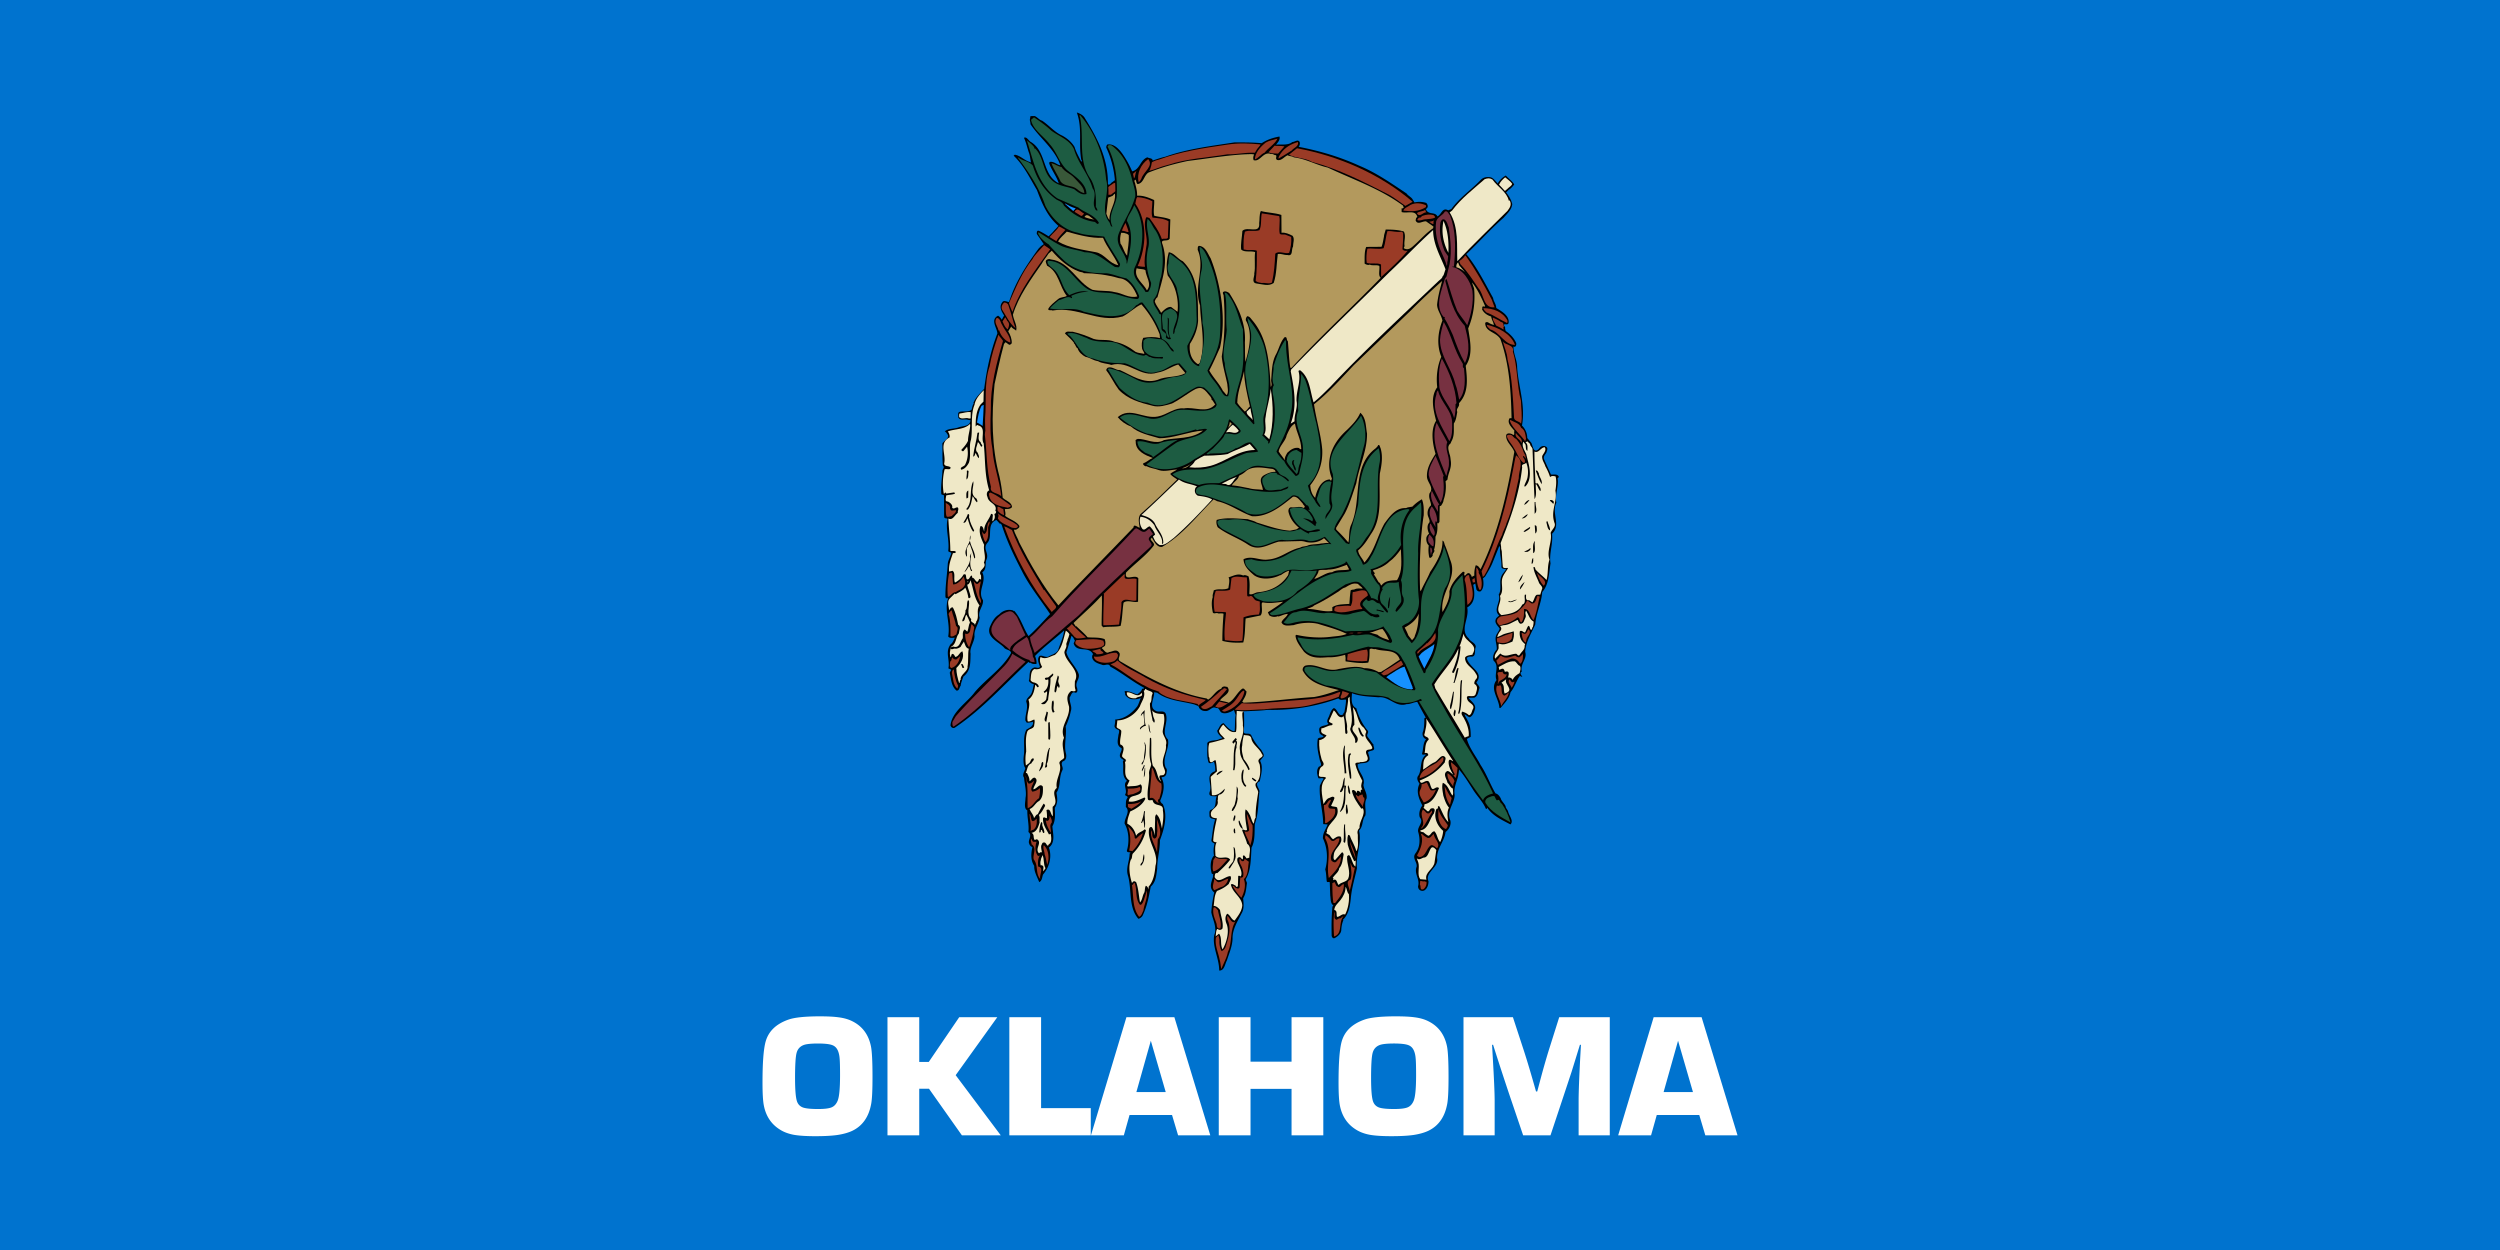 <svg xmlns="http://www.w3.org/2000/svg" width="600" height="300" fill="none" viewBox="0 0 600 300"><path fill="#0073cf" d="M0 300h600V0H0z"/><path fill="#000" d="M266.751 43.864c-.258.245-.478.604-.854.372.101-6.089-2.532-11.095-5.541-15.9-.329-.653-1.262-1.156-1.914-1.336 1.375 3.894.372 7.38 1.051 11.283.048.136.329.368 0 .504-.565-1.152-1.222-2.265-1.599-3.513-.661-1.156-1.782-2.08-2.947-2.72-1.858-.823-3.124-2.449-4.849-3.596-.684-.145-1.244-.999-1.853-1.113l-.937.027-.149.863c.026.359.179.744.153 1.073 2.3 3.43 5.804 5.909 7.175 9.855-.789-.088-1.446-.915-2.423-.823-.232.008-.276.284-.227.468.613 1.62 1.782 3.101 2.26 4.682-4.056-2.071-2.839-7.564-6.662-9.907-.561-.233-.986-1.384-1.682-1.008.521 1.113.757 2.265 1.138 3.43.377.933.338 1.625.574 2.602l-.14-.189c-1.397-.32-2.378-1.568-3.776-1.791l-.276.232c2.523 2.405 3.89 5.414 5.581 8.239 1.182 3.105 2.413 6.255 5.168 8.607-.411.539-.941.981-1.318 1.472l-1.029 1.042c-.767-.486-1.547-.968-2.339-1.318-.513-.18-.509.42-.504.744l1.673 2.449-.714.512-.07.088-.438.442c-3.057 4.183-5.567 8.033-7.126 12.87-.513-.097-1.306-.509-1.582.008-.884 1.086-.245 2.172.416 3.206l-.573 1.016c-.215-.38-.482-.736-.89-.972-1.944.99-.214 2.935-.157 4.275-1.647 4.192-2.593 8.848-3.171 13.272-.876 1.025-2.077 2.05-2.58 3.403l.092.092c-.276.42-.412.933-.495 1.45-.552.7-1.809.372-2.834.57-.692.188-.316.884-.408 1.344.517.933 1.49.276 2.326.591l.605.084c-.079 1.585-1.897 1.318-2.913 1.747-1.069.377-2.462.197-3.25.951.372.127.517.552.749.828.285.976-.92 1.3-1.332 2.093.057 1.866-.026 3.399.127 5.305.416.319.092.696-.087 1.064-.083 1.853-.443 3.675-.289 5.532-.092.512.464.276.652.556l.035 5.204c.189.416.6.179.833.412-.583 2.417.499 5.063.144 7.713.188.315.561.232.745.456-.219.932-.824 1.822-.859 2.702-.171 2.558-.617 5.396-.556 7.946l.188.188c.14.14.281-.048.421.044-.048.136.048.284-.092.368-.723 2.934.687 5.672.144 8.786.285.513 1.073.316 1.582.316-.268.556-.452 1.208-1.012 1.585-1.38 1.862-.114 3.627-.521 5.764l.657.316c0 .324-.325.473-.325.797.29 1.301.346 3.197 1.608 4.218.701.083.648-.745 1.016-1.174.044-.736.407-1.437.635-2.181 1.849-1.454 1.652-3.36 1.73-5.493-.284-1.437.868-2.659.951-4.192-.197-1.625.999-2.882 1.222-4.463-.517-1.625.959-2.707.81-4.183-1.454-2.269.995-4.424-.184-6.702 1.113-.744.64-1.857.96-2.934.871-1.717-1.087-2.676.389-4.266 1.152-1.498-.354-4.416 2.055-5.357l.845.924.092-.101.329.324c1.182 3.807 2.974 7.512 4.857 11.121 1.787 3.618 4.503 6.895 6.759 10.316-1.665 1.738-3.373 3.696-5.173 5.286-1.266-1.887-1.792-4.257-3.43-6.062l-.092.092-.188-.179c-1.165-.368-2.418-.035-3.342.95-1.157.701-1.66 1.726-2.212 2.944-1.052 2.65 2.444 3.745 3.521 5.173.513.42 1.533.455 1.538 1.156-2.063 3.679-5.953 6.167-8.673 9.343-1.796 2.479-5.501 4.686-5.852 7.989.097.513.657.832 1.073.548 6.43-4.31 11.551-10.062 17.556-15.681.28-.189.328.42.561.087.372.373.928.368 1.436.324.092-.608-.1-1.3-.333-1.909 1.936-2.055 4.709-4.069 6.974-6.132-.171 1.633-.951 3.171-1.45 4.748-.552.933-1.573 1.033-2.361 1.555-.789.232-1.446-.46-2.094-.171-.692.744-.127 1.804.11 2.601-.416.557-1.069-.087-1.577.241-1.253.614-.732 2.094-1.095 3.115.28.468.744.692 1.213.836-.184.736-.272 1.481-.591 2.182-.32.7-1.249 1.121-1.24 2.001.565 1.533-.306 2.988-.206 4.516l.329.508c.328.04 1.117-.105 1.485-.197.192 1.069-.872 1.446-1.568 1.87-.964 1.814-.342 4.179-.609 6.084-.132 1.025-.171 2.515.346 3.115-.092.744-.876 1.581-.311 2.326.101 1.397.67 3.39.355 4.879.008.828-.495 2.514.438 2.965-.035 1.91.442 3.347.267 5.204 1.073.828-.267 1.958.201 2.83.097.42.425.608.749.832-.359 1.489-.442 3.162.443 4.463-.079 1.389.714 2.646 1.187 3.894.696-.285.692-1.213.919-1.813 1.428-1.643 2.247-4.245 1.398-6.47 1.664-1.266.955-3.447.849-5.125.785-1.34.636-2.838.579-4.41.779-1.262.635-2.234.394-3.631 1.104-1.634.53-3.575 1.402-5.353.411-.745-.566-1.48.127-2.181.924-.241.919-1.354.727-2.002-.478-2.089.254-4.135-.04-6.364a16.3 16.3 0 0 0 1.231-3.68c.412-1.112-.434-2.225-.254-3.346.372-.377.407-1.489 1.34-1.077.653.043.508-.798.412-1.166-.613-1.3.732-2.093.399-3.302-.666-1.853-2.44-3.285-2.961-5.226.407-1.309.819-2.61 1.226-3.959.167.092.307.324.451.477l.373.718a2.6 2.6 0 0 0-.298.662c.806 2.361 3.578.433 4.66 2.567-.228.184-.228.56-.228.749.193 1.112 1.406 1.471 2.291 1.747.793.421 1.621-.565 2.094.495 2.702 1.428 5.274 3.592 8.02 5.015v.189c-.04.136-.223.048-.412.092-.087.556-.736.985-1.152 1.353-.977-.267-1.866-.876-3.026-.771-.044.333.188.469.1.789.232.512.793.88 1.257 1.069.837.179 1.906.074 2.506-.25-.276.652-.456 1.345-.824 2.002-1.287 1.677-3.14 3.079-5.322 3.193.049.512-.083 1.068-.17 1.581.096.6.56.745 1.02.924.237.412-.035.924-.079 1.248-.131 1.122-.587 2.475.763 3.115.14.736-.504 1.165-.403 1.909.048.504.56.64.841.92.092.184-.092.276-.136.421.333 1.625-.443 3.346 1.003 4.594-1.157.89.201 2.269-.443 3.251-.043.512.697.275.561.832-.504.565-.359 1.401-.403 2.19 1.17 1.104-.355 2.597-.298 3.994 1.078 1.858 1.143 4.499.552 6.457-.044.556.653.328.841.508.044.136-.092.136-.188.228.013 1.765-.999 3.491-.381 5.348.95 3.294.048 7.529 2.483 10.302a1.66 1.66 0 0 0 1.016-.754c1.1-2.33 1.503-4.559 1.954-6.981 1.292-1.122 1.327-2.839 1.546-4.289-.013-2.264.67-4.454.657-6.824 1.003-2.619 1.958-5.961.683-8.699-.324-.179-.56-.508-.608-.832.643-1.445 1.279-3.635.385-5.296-.236-.468.232-.28.508-.429.324-.136.556-.46.6-.836.088-.513.228-.933-.197-1.345-.942-2.361.994-4.472.561-6.741-1.822-1.805.254-4.004-.548-6.229-.517-.919-1.581-.219-2.33-.63-1.91-.916-.298-3.106-.447-4.499l.745.127c2.567 1.932 5.913 2.002 8.94 2.821.376.232 1.073.223 1.121.832.469.557.889.736 1.494.736 1.016.127 1.704-1.318 2.593-.709.696-.145.744.595 1.169 1.007.929.6 2.181-.018 3.11-.53l.386 1.165c-.193 1.257-.11 2.541-.215 3.763l-.14.179c-1.025-.223-1.818-1.187-2.523-1.975-.929.28-.968 1.121-1.52 1.769-.04.653.705 1.345 1.218 1.805-.184.14-.465.188-.601.197-.88.609-2.325.145-3.017.994.057 1.709-.211 3.115.311 4.687.42.421.88-.052 1.3-.144q.354 1.04.294 2.225c-2.597.898-.631 3.206-1.318 4.936-.5 1.393 1.169 1.007 1.681 1.104-.503.972.158 2.786-1.467 3.259-.416.324-.271.88-.271 1.445.052.736.981.64 1.357.872-.547 1.581-.63 3.534-.898 4.98 0 .512.513.547.749.828-.227.797-.315 1.953-.122 2.834-1.06 1.169-.863 3.079-.578 4.191.048.272.232.18.42.316-.131.136-.039.42-.083.609-.412 1.349-1.051 2.65.298 3.753-.359 1.542-.627 3.312-.71 4.749.333 1.813 1.463 3.578.688 5.527-.447 2.882 1.191 5.475 1.209 8.454 1.257.031 1.34-1.498 1.844-2.431.547-1.721 1.279-3.303 1.362-5.212-.061-2.23 1.183-4.14 2.146-6.054.688-1.082.495-2.466.395-3.67.687-1.03.727-2.423.906-3.588-.004-.416-.425-.692-.193-1.112 1.192-2.103 1.131-4.937 1.297-7.442.92-1.634.67-3.868.797-5.681.911-2.514.802-5.252 1.113-7.862-.101-.828-1.31-1.844.079-2.37.267-1.529.906-3.438.057-4.928l.832-1.016c.227-.609-.333-1.069-.521-1.581a13.4 13.4 0 0 1-2.44-3.561c-.469-.648-1.349-.083-1.765-.6.122-1.805.07-2.83.057-4.731l-.189-.376c1.954-.101 4.135-.119 5.808-.36 5.576.158 11.52-.727 17.039-2.755.42.644 1.301.224 1.813.311.005 1.025-.219 2.002-.398 3.027-.092.136-.324.232-.232.464-1.201.846-1.31-1.2-2.287-1.471-.6.376-.828 1.068-1.056 1.677-.183.648-.968 1.538-.214 2.094-.508.42-1.161.377-1.669.617-.745.272-.6.881-.504 1.49.097.503.749.639.981.92-.367.42-1.02.148-1.388.565-.315 1.857.066 3.254.447 5.015.096.6.797 1.436-.171 1.669-.692.792-.451 2.001-.123 2.785.465.141.837-.184 1.257.141-.368.512-.643 1.068-.919 1.633-.259 3.062.784 6.168.801 9.238l1.069.088c-.407 1.112-1.196 2.041-1.139 3.35 1.082 2.226 1.24 5.007.561 7.429.236.88.241 1.853.341 2.786.097.508.465.087.741.32l.113 3.153c.145.841.014 1.963.758 2.37l-.228.328c-.214 2.326-.249 4.275-.188 6.781-.039.42.285.977.749.744.74-.376 1.573-1.13 1.564-2.01.044-.701.175-1.529.499-2.273l-.096-.097c1.48-1.454 1.699-3.539 1.874-5.081.215-2.549.947-4.791 1.485-7.306-.346-3.114 1.218-5.996.5-9.014 1.064-1.082.63-2.466 1.511-3.635.267-1.345-.39-2.782.298-4.091.175-1.258-.666-2.226-.762-3.25.586-1.91-1.415-3.194-1.38-4.911.88-.565 2.277.031 2.829-1.046.132-.649-.241-1.249-.337-1.897.276-.232.6-.285.924-.377 1.161-.241-.008-1.217.5-1.677l-.184.188-1.358-1.848c-.329-.513.32-.933.083-1.393-1.31-1.577-2.251-3.474-2.777-5.427-1.445-.684-1.086-2.549-1.047-3.618 1.958.779 4.376.814 6.373.985 2.602-.293 4.109 2.532 6.798 1.625.697.088 1.665-.468 2.501-.521a143 143 0 0 0 2.024 3.745c-.096.096-.232.149-.324.188.004.933-.031 2.466-.351 3.259-.227.609.009 1.533.798 1.757-.828.889-.631 2.282-.995 3.447.048.556.605.044.929.324-1.66 1.213-.81 3.671-1.962 5.169-.32.7.144 1.257.424 1.76-.915 1.77-.157 3.627.684 5.204-.6.784-.916 1.905-.631 2.829 1.077 1.249-.587 2.147-.394 3.448.521 1.756.534 3.714-.662 5.251-.827 1.165.526 2.09.298 3.202-.639 1.678.854 2.97.355 4.643-.039.885.797 1.345 1.489 1.021.789-.469 1.016-1.446 1.012-2.19-.946-2.182 2.58-3.32 2.054-5.594-.013-2.361 1.739-3.964 2.05-6.237.881-.661 1.384-1.774 1.143-2.755-1.033-2.308 1.043-4.091 1.03-6.176-.307-2.019.758-3.399.955-5.256l.105-.793c1.239 1.419 2.212 3.062 3.202 4.577.985 1.669 2.531 3.097 3.241 4.858.232.096.228-.189.32-.281 1.41 2.037 3.6 2.953 5.558 4.004.876-.797-.293-2.046-.53-3.014-.096-.512-.657-.924-.613-1.34-.285-.653-1.073-1.345-1.17-1.901-.284-.504-.657-1.06-1.266-1.196-1.314-2.225-2.12-4.638-3.574-6.811-1.082-2.089-2.72-4.03-3.294-6.255l.929-.512c-.009-1.446-.066-2.694-.771-3.951-.188-.456-.657-1.012-.705-1.48.42.227.841.692 1.257.735.788-.376 1.016-1.257 1.244-2.001.272-1.069-.894-1.766-1.502-2.593.416-.145.88-.053 1.344-.105.929-.417.92-1.485 1.24-2.335-.048-.556-.561-.828-.754-1.332 1.985-2.431-1.83-3.526-2.312-5.843.368-.376.604-.337 1.161-.337 1.16-.009.639-1.581 1.007-2.326-.053-1.025-1.262-1.204-1.686-2.037-2.291-2.12.201-4.739-.373-7.433 2.015-1.174 1.849-3.329 1.446-5.44l.503-.306c.079.46.171.928.254 1.419.189.368.561.595 1.025.451.78-.701.754-1.949.557-3.123l.499-.399c.661-1.103 1.349-2.216 1.827-3.416.534-1.332 1.077-2.659 1.611-3.986l.167.464c-.149 1.463.42 3.062.315 4.534.005.595.745.547 1.165.639l-.827 1.069c-1.201 1.686-.027 3.399-.99 5.033.661 1.668-1.468 3.583.122 4.971-.276.324-.74.561-.832.981-.32.881.526 1.524.946 2.173-.044.376-.412.841-.644 1.257-.779 1.257.066 2.466-.065 3.767-.697.701-1.104 1.866-.728 2.702 1.45 1.292.066 3.062.679 4.639-1.66 2.194.587 4.411.692 6.688h.281c.924-1.121 2.124-2.295 2.391-3.78 1.017-1.165 1.332-2.654 2.252-3.92 1.493.78-.561-.6.46-1.025-.478-1.901 1.375-3.031.806-4.748.17-2.457 1.458-4.415 2.422-6.561.166-2.558 1.498-5.213 1.669-7.771 1.66-1.914 1.598-4.472 1.993-6.894-.382-2.361.622-4.551.372-7.109 2.221-2.107-.21-4.919 1.025-7.442-.386-1.953.67-4.235.285-5.852l.324-.333c-.285-.832-1.214-.508-1.91-.591l-1.603-3.57c-.329-.692.179-1.16.503-1.664.088-.429.548-1.121-.105-1.45-.556-.368-1.296-.083-1.664.526-1.248 1.152-1.389-.359-1.813-1.406l-.995-1.196a4.26 4.26 0 0 0-1.27-2.996c.898-4.976-.898-9.382-1.161-14.02-.008-1.77-.946-3.25-.867-4.928.092 0 .184-.044.232.096.416-.14.46-.565.412-.933-.495-1.2-1.45-2.16-2.527-2.917l-.145-.6c.14-.368-.328-.557-.285-.925.324-.232.885.18 1.113-.332.315-1.766-1.643-2.865-2.944-3.645-.008-.933-.661-1.585-.757-2.413-1.976-3.566-3.767-7.227-6.435-10.512 2.952-2.756 5.677-5.887 8.958-8.743.827-.986 1.936-1.875 2.071-3.272-.236-1.034-.819-1.976-1.489-2.812l.648-.609c.504-.307.982-.863 1.319-1.275-.425-.827-1.45-1.471-2.015-2.163-.788.42-1.568 1.173-1.936 1.918-.464-.42-.937-1.253-1.682-1.48-.837-.18-1.717-.035-2.321.53-2.383 2.505-5.13 4.31-7.144 7.082l-.754.307c-1.445-.828-1.62 1.077-2.593 1.454-.512-1.205-2.273-.263-2.746-1.743l.092-.097c.547-.376.359-.972-.009-1.392a5.24 5.24 0 0 0-2.825-.119l-.464-.744c-.29-.53-1.104-.868-1.42-1.389-3.78-2.523-7.328-5.01-11.427-6.706-4.617-2.102-9.365-3.517-14.485-4.507l.048-.088c.228-.333.276-.657.179-1.077-.424-.736-1.16.009-1.765.017-.972.837-2.645.522-3.903.627.417-.517 1.065-1.165.824-1.954-1.529.285-3.014.762-4.262 1.603-2.326-.214-4.288-.18-6.553-.188-5.527.872-11.379 1.555-16.618 3.447-.648.1-2.978.898-2.978.898-.136-.653-.776-.447-1.292-.77-1.761.656-1.744 2.934-3.649 3.363a24 24 0 0 0-2.024-3.75c-.889-1.344-2.247-3.008-3.964-2.667-.184.28-.324.605-.135.933 1.077 2.352 1.747 4.902 1.979 7.622"/><path fill="#9a3b26" d="M359.298 153.191c-.031.311-.014.627.061.951 1.209.32 2.698.311 3.434-.854.088-.469.223-.986.175-1.393-.876.298-1.787.556-2.632.937zm6.465.706c-.395-.618-.517-1.398-.565-2.02.14.04.28.04.372.136.841.46.88-.657 1.296-.985.89.876-.455 1.677-.543 2.558a3 3 0 0 1-.162.661l-.394-.35"/><path fill="#efe8c7" d="M368.891 142.732c-.596.205-.653 1.3-1.135 1.83-.236-.179-.517-.324-.749-.503-.928.092-.749-.6-.753-1.345h-.276c-.276.648.429 2.085-.631 2.378-.963 2.002-3.193 2.291-5.002 2.541-1.778-1.345.21-2.979-.355-4.604.92-1.16.307-2.601.487-3.858.131-1.069.963-1.906 1.467-2.839-.421-.096-.973.189-1.257-.276-.097-.88-.202-2.505-.254-3.67-.04-.342-.206-.719-.154-1.043l-.135-.99c2.339-5.834 4.485-11.703 5.177-18.208-.241-.933.6-.565.968-1.117.425 1.016.526 2.221.346 3.342-.088.881-.688 1.625-.819 2.37h.276c1.607-1.625 1.077-4.455.525-6.439l-.306-1.244c-.386-.998-1.209-1.905-.705-3.044l.516.692c.141.464-.035 1.345.474 1.481-.049-.692.175-1.573-.478-1.993l.416-.281.684.631c-.031.447.499.78.582 1.213.162 3.588.237 7.898.499 12.037.596-1.025.211-2.418.298-3.666.513.503.609 1.287 1.078 1.752.32-.648-.333-1.249-.57-1.857-.232-.044-.508.105-.6-.127-.061-2.234-.267-5.296-.236-7.53.977.504 1.524-.985 2.453-1.034.516.693-.263 1.437-.587 2.094-.132.977.517 1.669.757 2.501.469.837.846 1.665 1.131 2.589.324-.368.788-.28 1.3-.188.285.924.154 2.321-.026 3.442.53 2.738-1.222 4.748-.228 7.705.425.977-.639 1.594-.915 2.422.434 2.138-1.034 4.336-.28 6.417-.548 1.634-.254 3.259-.71 4.884-.797-.872-1.778-1.564-2.619-2.488-.14-.18-.053-.745-.513-.6.101 1.248.802 2.405 1.275 3.609.144.556.841.88.841 1.489a18 18 0 0 0-.482 1.516l-.771.009"/><path fill="#9a3b26" d="M369.547 143.165c-.464 1.866-.709 3.741-1.484 5.673l-.189-.189c-.705-.828-.762-2.597-2.107-2.488.005.968.062 2.317-.63 3.207-.605-.189-.241-1.161-.938-1.205a7.4 7.4 0 0 1-3.407 1.66l-.868.315c-.311-.341-.683-.683-.639-1.152.039-.516.46-.788.871-1.029 1.393-.241 2.83-.341 4.034-1.042.877-.986 1.941-1.643 2.304-2.852l1.03.736c1.016.241 1.099-1.016 1.476-1.796l.547.171"/><path fill="#efe8c7" d="M360.016 150.252c.259.307.43.631.163 1.051-.421.478-.723 1.034-.841 1.626l.994-.447c.902-.548 1.984-.596 2.961-.964.145.924.009 1.625-.311 2.462-1.113.429-2.037.941-3.25.486-.184.368.004.745-.083 1.209-.276.797-1.2 1.445-.824 2.422l1.249-1.261c1.213 1.103 2.369.122 3.762.061.329.044.469.653.841.324.504-.889 1.34-1.266 1.24-2.282q.052-.167.118-.333l-.53-.504c-.705-.696-.889-1.874-.727-2.636.604-.29.793.411 1.257.306.276-.512.504-1.34.78-1.581.56.083.241 1.353.889.828 0-.189-.048-.416.184-.513.039-.324.219-.828.171-1.34-.973-.464-1.214-1.713-1.783-2.593-.46.604.144 1.025-.171 1.678-.32.512-.315 1.34-1.06 1.445-.416.039-.561-.421-.701-.696.048-.092-.092-.145-.14-.228-1.178.53-2.146 1.266-3.416 1.283z"/><path fill="#9a3b26" d="M349.814 184.317q-.717-.765-1.563-1.385c-.04.929.385 2.085.946 2.966l-.416.105c.188.219.28.556.608.692.145-.565.263-.889.303-1.389l.118-.989"/><path fill="#efe8c7" d="M299.18 206.029c-.171-.241-.328-.478-.556-.701-.653-.136-.044.701-.46.933-.324-.232-.42-.653-.837-.508-.56.149-.368.885-.271 1.261.425 1.016 1.27 2.444.718 3.334-.188-.084-.42-.272-.604-.084l-.079 2.414c-.092.092-.184.228-.324.188-.092-.096-.232-.184-.232-.328-.377-.092-.701-.548-1.117-.263.337 1.993 2.571 2.952 2.724 4.993-.083 1.446-1.051 2.567-1.835 3.688-.837-.28-.981-1.301-1.77-1.669-.648.71-.455 1.774-.127 2.519.666 1.805-.017 4.363-.981 6.045-.657-1.113-.066-2.786-.863-3.763l-.832.657c.14-.46.039-1.296.407-1.813l.281.14c.328.188.744.083.972-.241.272-1.437-.434-3.022-.582-4.415-.377-.548-.938-.968-1.542-1.008.223-1.301.122-2.457.814-3.587 1.021-.377 2.037-.942 2.826-1.682.179-.609.779-1.165.403-1.866-1.301-.035-2.869 2.019-3.807.215.083-.377-.009-1.073.644-.933 1.016-.942 2.212-2.063 3.088-3.228-.841-1.205-2.51.197-3.535-.947-.008-1.165-.245-2.286.303-3.263a.918.918 0 0 1-.837-.271c.079-1.814.486-3.68.894-5.44-.469-.097-1.025-.044-1.354-.508-.657-1.853 1.989-1.871 1.511-3.772.228-.46-.236-1.393.732-1.489.508-.28 1.016-.793.968-1.349-.784.88-1.844 1.769-3.058 1.546l-.302-4.362c.416-.469 1.064-.942 1.52-1.358-.092-.885-.096-1.722-.337-2.646-.513-.044-.692.657-1.253.421-.372-.368-.053-.925-.381-1.24-.048-.894-.245-2.466.166-3.355 1.161-.197 2.453-.618 3.667-.951-.377-.648-1.358-1.156-1.363-1.984.276-.512.552-1.077 1.017-1.454.792.88 1.677 2.08 3.031 1.743.262-1.108.022-2.821.17-4.209l.018-.837c.517.088 1.064.097 1.586.162.048.189-.184.136-.228.276-.083.973.197 2.23.109 3.071.574 2.264-1.134 4.003-.657 6.132-.074 1.813 1.459 3.014 1.984 4.586l.325-.188c-.285-.925-.85-1.709-1.459-2.488-.237-1.122-.613-2.002-.342-3.259.035-.885.215-1.813.399-2.51.648.18 1.485-.057 1.77.727.197 1.586 1.966 2.457 2.536 3.842.604.652-.416.849-.644 1.257-.416.429.052.933.149 1.353.192 1.393.254 3.482-.951 4.415-.32.837.521 1.393.574 2.182-.315 2.001-.67 4.095-.613 6.092-.416.513-.228.929-.5 1.446-.424-.6-.565-1.345-.845-1.993-.285-.508-.565-1.157-1.077-1.433-.272 1.398.113 3.294.354 4.871l-.184.145c-.328 0-.56-.136-.841-.224-.004-.7-.608-1.344-.753-2.085h-.232c-.044.605.289 1.625.985 1.993l-.135.325c.376 1.059.898 2.076 1.182 3.197 1.17.867.482 2.151.53 3.338l-.652.206"/><path fill="#9a3b26" d="M298.886 206.235a.5.5 0 0 0-.166-.079c-.092.188-.088.512-.412.521-.464.096-.42-.416-.749-.596-.411.828.43 1.617.618 2.409.193.6.337 1.389.153 1.945l-.324.241c-.048-.14-.232-.044-.324-.096-.088.744-.131 1.581-.171 2.369-.228.565-.745.197-1.069.053-.096-.232-.328-.32-.512-.412l-.092.092c.609.977 1.218 1.945 2.107 2.773.687-1.301 1.143-3.071.574-4.464 1.138-1.029.906-2.72 1.208-4.165z"/><path fill="#efe8c7" d="M232.953 100.42c.039-.517-.013-.995.022-1.507-.933-.136-1.765.24-2.694.342-.14.232-.044.608-.088.836.657.736 1.582-.009 2.374.355z"/><path fill="#9a3b26" d="M366.06 109.228a4.4 4.4 0 0 1-.441-.854c-.382-1.156-.947-2.173-1.788-3.097-.42 0-.797-.88-1.353-.924-.28.053-.653-.083-.837.285.241 1.068 1.174 1.896 1.691 2.917.802 1.152 1.086 2.641 2.396 3.565.416-.1.228-.657.131-.933-.14-.232-.372-.42-.328-.744.35 0 .412.473.674.626zM241.254 76.149c.175.272.337.548.455.82.701.692.473 1.248.154 2.089-.666-.447-.925-1.218-1.258-1.928zm16.653 76.736c-.569-.701-1.244-1.402-1.875-2.076.465-.233.784-.609 1.2-1.03 1.17 1.157 2.107 2.173 3.413 3.185-.601.197-1.761.289-2.226.245z"/><path fill="#9a3b26" d="M355.874 138.461c-.097-.495-.215-.968-.294-1.349 3.942-7.924 6.027-16.395 7.692-25.146.179-.881.311-1.906.587-2.694 2.093 1.524.578 3.526.639 5.528-.858 3.762-1.485 7.441-2.952 10.797-.18.889-.916 2.001-1.008 2.702-1.708 3.189-2.431 6.833-4.318 9.873zm3.184-60.336c.591.271 1.213.6 1.809.972l-.061-.64.127.018c-.149-.464.048-1.139-.719-1.2-.517-.46-1.261-.736-1.914-1.06-.074.36.083.745.302 1.078l.456.823"/><path fill="#efe8c7" d="M347.914 50.981c2.243 3.548 1.686 8.125 1.84 11.717 3.924-4.2 8.037-8.081 12.054-12.102.552-.754 1.012-1.406.582-2.379l-.184-.14-.092.097c-.477-2.138-2.667-3.285-3.933-5.09-.701-.412-1.165-.316-1.861-.079-2.563 2.278-5.655 4.604-7.815 7.52zm13.872-5.663c.355-.412.968-.635 1.139-1.2-.421-.64-1.122-1.052-1.682-1.564-.648.521-1.152 1.077-1.476 1.77.442.46.941.968 1.414 1.515z"/><path fill="#b3995d" d="M336.888 49.842a3 3 0 0 0-.271.215c-.048 0-.096-.053-.096-.14-.044.044-.044.087-.136.087l.004.89c1.349.403 3.342-.627 3.772 1.182-.373.189-.325.513-.412.837.517 1.156 1.577.127 2.51.214l1.774 1.249-.092.42c-1.573 1.025-2.957 2.615-4.341 3.872-.648.565-1.432 1.498-2.506.995-.372-.127 0-.412-.004-.649-.193-1.209.403-2.277-.158-3.434-1.16-.407-2.79-.495-4.371-.486-.136.609-.407 1.213-.407 1.678-.18.836-.268 1.677-.587 2.461l-3.671.027c-.504 1.165-.355 2.79-.394 3.994.28.232.933.465 1.257.232.469.368 1.721-.017 2.278.35.149.934-.355 2.287.346 2.835-7.017 7.2-14.595 14.218-21.423 21.607h-.281c-.337-1.95-.398-4.604-.6-6.408-.42-.272-.052-1.121-.793-.924-1.016 1.174-1.287 2.61-1.975 3.964-1.056 1.861-1.043 3.95-1.213 6.088-.132.661.333 1.3-.123 1.866-.364-5.62-.635-11.616-4.472-16.058-.377-.45-.565-.828-1.17-.915-.227.28-.411.609-.315 1.025 1.691 3.005.784 6.872-.123 9.943-.153-1.625-.07-3.202-.122-4.687.293-4.371-1.538-8.362-3.75-11.835-.42-.272-.981-.587-1.436-.263-.281.28.14.648.092 1.016.354 4.604.297 9.807-.46 14.46.197 2.224.915 4.55 1.34 6.679.053.933.337 1.765-.118 2.602-.324-.224-.609-.736-.933-1.008-.802-1.669-2.348-3.193-3.285-4.91.963-1.774 1.739-3.635 2.566-5.449 1.534-6.75.32-14.962-2.229-21.458-.705-1.113-1.226-2.873-2.808-3-.416.188-.227.7-.319.928 1.931 4.358-1.06 8.787.595 13.381.075 4.416 1.454 9.19-.096 13.802-.14.092-.276.333-.508.237-1.682-1.104-2.068-3.097-1.844-4.823 1.104-1.677 1.835-3.587 1.962-5.536-.079-4.928.307-10.368-3.67-14.297-1.214-.547-2.059-1.984-3.36-2.155-.495 1.721-.714 3.859-.241 5.62 1.919 2.404 2.685 5.93 2.33 8.677l-1.533-1.157c-.933-.127-1.809.806-2.409 1.41-.425-.923-1.174-1.708-1.507-2.728.092-.416.32-.837.644-1.025 1.135-4.236 2.69-8.292 1.174-12.79-.521-1.345 1.341-.43 1.752-1.266l.158-4.603c-1.209-.548-2.698-.583-3.859-.898-.285-1.165.075-2.558-.022-3.763-1.305-.6-2.702-1.147-4.1-1.047.044-.92-.197-1.896-.433-2.785-.005-.32-.473-.872.039-1.06.329.407.097.74.517 1.06 1.485-.241 1.476-2.01 2.584-2.756 3.058-1.23 6.255-2.128 9.505-2.807 5.186-.622 10.508-1.573 15.296-1.634l.578.079c-.193.434-.289.89-.119 1.367 1.49.499 2.217-1.923 3.89-1.555.328.18.359-.132 1.169.333.881-.018-.092.862.609 1.178 1.025.276 1.669-.802 2.501-1.126.465.272 1.069.18 1.49.504 2.93.35 5.356 1.822 8.151 2.453 6.075 2.877 12.51 5.041 18.042 9.119l.179.5"/><path fill="#9a3b26" d="M339.023 48.428c-7.814-6.715-17.788-10.999-27.735-12.847l-1.94 1.546c1.725.915 3.863.718 5.541 1.73 6.469 1.721 12.391 4.8 18.361 7.827 1.169.635 2.882 1.91 4.034 2.73l1.739-.99"/><path fill="#1691ff" d="M332.715 162.534c1.848 1.38 3.622 2.9 6.084 2.935.092-.044.324-.136.324-.324-.329-.136.044-.232-.188-.421l-1.844-4.722c-1.301.294-2.528 1.336-3.807 2.063z"/><path fill="#9a3b26" d="M332.115 162.1a9 9 0 0 0-.63-.42l.863-.727c1.362-.675 2.597-1.608 3.898-2.387.232.28.329.609.517.933-1.227.871-2.602 1.555-3.736 2.352zm-10.451 3.943-.057.446c-.127.211-.215.495-.272.719-2.225.898-4.314 1.331-6.631 1.949-3.575.95-7.758.609-11.288 1.095-2.133.017-4.963.403-7.105.044l1.753-1.542c2.882.311 5.527-.171 8.458-.289 5.216-.662 9.877-.276 14.59-2.269z"/><path fill="#b3995d" d="M337.869 121.764c-.188.083-.376.18-.608.18-2.322-.079-3.842 2.155-4.994 3.701-1.747 3.083-2.374 6.658-4.818 9.369-.425-.977-1.358-1.752-1.507-2.917 1.341-1.078 2.217-2.523 3.088-3.916 2.948-4.161 1.796-9.685 2.138-14.564.451-2.05.762-4.192.144-6.132-.184-.241-.096-.797-.604-.653.048.285-.324.421-.416.662-6.014 4.353-3.36 12.378-5.97 18.339-.688 1.406-.399 2.926-.714 4.371a37 37 0 0 0-2.904-3.096l-.048-.408 2.071-3.416c1.192-2.23 1.967-4.937 2.786-7.315.67-4.087 2.646-7.818 2.571-11.949-.337-1.721-.162-3.67-1.612-4.963-.731 1.678-1.883 2.843-3.223 4.157-3.277 2.9-5.392 7.144-3.592 11.638l-.184.513c-.232-.044-.28-.412-.561-.276-1.949.293-2.908 2.619-3.272 4.389-.841-.828-1.125-1.941-1.178-3.01 1.98-2.523 3.031-5.229 2.873-8.571-.302-3.579-1.441-7.144-1.975-10.859 3.649-2.952 6.281-5.944 9.557-9.4l13.951-13.38c2.352-2.388 4.757-4.587 7.245-6.838-.495 1.866-.995 3.64-1.214 5.68.009 1.346 1.034 2.502 1.279 3.85-1.095 2.747-1.401 5.862-.267 8.687-.963 2.19-1.27 4.849-.976 7.306-1.704 2.334-.942 5.352-.272 8.042-1.384 2.19-.85 5.488-.136 7.945-1.06 1.678-2.164 3.456-2.058 5.502.056 1.384 1.782 2.584.63 3.942-.363 1.069.338 1.993.346 2.917-.604.482-.876 1.31-.823 2.01.004.745.657 1.437.429 2.09-.692.744-.451 1.857-.074 2.693-.233.189-.557.557-.644.933-.092.649.052 1.393.569 1.901-.131 1.109-.083 1.77.11 2.839.28.368.696-.145.836-.429-.144-.557.688-.89.316-1.393.319-.89.35-2.234.346-3.115.552-.985.495-2.282.442-3.355l.188.189.325-.377.065-3.806.324-.092c.276-.43.6-.933.596-1.354.504-1.349.679-3.07.482-4.507l.464-.421c.175-1.725 1.003-2.614.81-4.38-.1-.692-.105-1.204-.337-1.76-.193-.977-.666-1.901.399-2.655l-.092-.092c1.012-1.542.67-3.114.753-4.603.556-.745.64-1.906.819-2.747-.376-.88.644-1.204.408-2.093 2.4-2.528 1.958-5.957 1.616-8.975 1.84-2.712 1.029-6.05.591-8.975 1.235-2.935 1.722-6.05 1.428-9.531-.144-.513-.429-1.069-.477-1.49 1.314 1.67 2.255 3.706 3.105 5.655l-.14.18c-.092-.136-.232-.083-.372-.083-.324.135-.044.512-.228.648.377.88 1.31 1.524 2.194 1.756.07.403.241.907.473 1.358l.189.692c-.486-.144-.968-.333-1.349-.604-.184-.097-.465-.189-.741.092.014 2.234 2.523 2.08 3.649 3.885 2.129 5.935 2.541 12.43 2.676 18.983l-.464.009c-.736 1.165.526 2.181 1.178 3.053-.271.285.237 1.069-.411.933-.044-.044-.092-.092-.092-.136-.513-.179-1.117-.412-1.485.145-.224 1.634 1.454 2.645 1.931 4.082-1.655 9.715-3.823 19.452-8.09 28.16l-.517-.64c-.184-.188-.56-.324-.652-.284a6.6 6.6 0 0 0-.324 2.439l-.635.351c-.018-.083-.031-.18-.044-.263l-.329-.464c-.56-.513-.885.135-1.252.42-.509-.179.363-1.02-.513-.924-1.388 1.266-2.865 2.9-3.224 4.766.197 1.625-.858 3.53-1.642 4.883-.679-4.647 3.622-7.963 1.918-12.325-.473-1.345-.758-2.313-1.274-3.57-.237-.421-.193-1.113-.662-1.248.11 2.641-1.406 5.26-2.969 7.547-.64 1.581-1.56 3.026-2.247 4.607l-.145-.315c-.219-5.16.013-12.593.863-17.95.035-1.436.026-2.746-.443-3.806a10 10 0 0 0-2.273 1.765l-1.104.18m-31.725-8.524c-.959-.057-1.91.329-2.716.771-1.62.942-.402 2.326-.35 3.583-.928-.219-2.186-.075-3.346-.443-1.349-.223-2.655-.582-4.091-.665.363-.706 1.103-1.122 1.515-1.783l.219-.53c.692-.377.937-.495 1.494-.964 1.66-1.638 4.687-.867 6.452-.687.258.026.46.206.687.35z"/><path fill="#9a3b26" d="M323.463 156.985c1.498-.438 3.014-.933 4.63-1.104.333.924.105 1.717.018 2.737-1.577.197-3.115.027-4.74-.153l-.039-.429z"/><path fill="#b3995d" d="M278.305 80.201c-1.029-2.624-2.439-4.95-4.37-7.157-1.529.657-2.961 2.155-4.49 2.908-5.935 1.625-10.797-2.492-16.829-1.423-.416-.228-.832.149-1.068-.324.411-.88 1.568-1.726 2.396-2.427.604-.517 1.441-.377 2.089-.753-1.827-2.313-1.897-5.752-4.744-7.271-.087-.412-.464-.876-.232-1.253.276-.324.784-.425 1.152-.237 4.512.53 6.215 5.44 9.947 7.28 1.77.403 3.671.11 5.348.565 1.862.22 3.448 1.564 5.445 1.034-.71-1.849-2.12-4.21-4.398-4.38-2.654-.78-5.672-1.178-8.462-1.205-.092-.232-.696-.223-1.069-.368-2.514-.906-4.774-2.869-6.596-5.015l-.793.71c-.456.788-1.178 1.533-1.594 2.36-2.668 3.877-5.572 7.806-6.939 12.27.149 1.344 1.135 2.592.771 3.85-.284-.369-.933-.456-1.169-1.008l-.736 1.16c.517.881.894 1.761.854 2.874-.184.188-.368.42-.648.337l-.841-.6-.368.42c-.863 3.027-2.265 9.633-2.265 9.633-.74 7.577-.735 15.107 1.166 22.154.385 1.765.626 3.255.779 5.107.749.789 2.19 1.056 2.243 2.261-.46.565-1.113.429-1.717.477.004.556.289 1.064.057 1.625 1.121.876 2.518 1.191 3.364 2.304.28.513-.368.788-.741 1.025h-.508c.193 1.029.99 2.089 1.275 3.062 2.681 5.238 5.69 10.516 9.391 15.094l2.996-3.185 14.954-15.431c.21-.18 0-.285.232-.512.556-.053.885.407 1.349.503-.145-.924-.526-2.317.166-3.25 3.005-2.628 5.914-5.475 8.822-8.335-.609-.46-1.262-.775-1.682-1.332.508-.473 1.204-.705 1.669-1.077-1.349.048-3.018.622-4.372.162-1.16-.456-1.905-.403-3.026-.959-.324.144-.557-.224-.745-.36v-.324c.832-.241 1.432-.941 2.269-1.266-1.774-.696-4.148-1.651-4.069-3.981-.188-.407.276-.513.508-.605 1.765-.105 4.284 1.503 6.272.29 2.834-.666 6.693-.136 9.374-2.291-3.574.254-7.144 1.905-10.539 1.831-2.282-.688-4.84-1.13-6.802-2.843-1.209-.403-2.422-1.327-3.128-2.208 3.005-2.575 6.185.522 9.619-.153 2.274-.43 4.03-2.207 6.264-1.94 2.457-.482 5.536 1.349 7.52-.977-.372-.324-.473-.924-.889-1.113.088-.512-.521-1.016-.801-1.384-.469-.609-1.078-1.3-1.822-1.428-.973-.043-1.669.513-2.405.938-1.432.893-2.913 2.019-4.442 2.772-1.392.43-3.201.995-4.739.539-2.93-.718-5.957-1.581-8.064-3.85-1.125-1.476-1.831-3.145-2.956-4.582-.14-.368.228-.556.32-.696 1.112-.377 1.957.688 2.934.582 2.795 1.231 5.642 3.404 8.984 2.353 2.129-.982 4.643-.487 6.728-1.617l-1.735-2.076c-1.809.521-3.057 1.643-4.958 1.932-4.174 1.375-6.759-3.023-11.121-1.831-.929-.368-2.23-.316-3.167-.907-1.209-.18-1.862-.823-3.027-1.051-.793-.412-1.629-1.148-1.866-2.037-.512-.223-.425-.871-.937-1.24l.092-.043c-.561-.797-1.498-1.573-2.199-2.27.32-.744 1.253-.332 1.857-.424 1.766.399 3.487 1.042 5.029 1.726 1.673.504 3.294-.066 5.111.71 1.77.32 3.447 1.235 4.941 2.387.609.315 1.397.315 2.098.495.044-.417-.425-.785-.521-1.249-.145-.836-.105-1.853.263-2.597 1.226-.206 2.711-.329 4.016.066l-.07-.951"/><path fill="#9a3b26" d="M322.186 165.854c.534.154 1.059.316 1.563.504-.276.745-1.064 1.218-1.853 1.266-.359-.351-.013-.648.084-.972zm31.128-26.872c.054.267.11.53.163.806l.561-.052c-.062-.351-.11-.692-.149-1.034l-.517.403M251.893 56.89c.434.276 1.214.745 1.638.994.504-1.029 1.472-1.866 2.164-2.702-.464-.329-1.025-.556-1.537-.833-.381.666-.946 1.148-1.437 1.66zM301.178 36.65c.158-.28.342-.557.495-.82.276-.42.692-.753.872-1.165-2.37-.223-5.112-.411-8.086.053-5.707.819-11.095 1.651-16.285 3.583-.465.052-1.73.556-1.73.692 0 0-.211 1.506-.671 2.019 1.393-.333 2.83-1.034 4.315-1.375 4.866-1.608 9.373-1.74 14.529-2.602 1.831.079 3.92-.412 5.895-.377z"/><path fill="#000" d="M266.75 43.864a.6.6 0 0 1 .302-.189Z"/><path fill="#b3995d" d="M265.966 47.438c-.118 1.283-.337 2.584-.443 3.867.237.504.333 1.06.754 1.48-.153-2.33 1.599-4.003 1.305-6.29-.184.053-.355.299-.53.487z"/><path fill="#9a3b26" d="M306.579 33.286c-.595 1.3-2.168 2.198-3.088 3.363-.928.377-1.388 1.266-2.316 1.6.039-1.582 1.283-2.984 2.579-4.022.833-.512 1.852-.657 2.825-.941m4.933.805c.24 1.07-1.06 1.402-1.472 2.002-1.064.71-2.177 1.362-3.193 1.976-.053-.368.271-.837.503-1.214 1.104-1.541 2.493-2.295 4.162-2.764m-3.247 1.043-1.537 1.739-1.138-.061s-.565-.035-1.17-.255l1.476-1.594c.657.105 1.533-.009 2.37.17m-34.341 7.754c-.179.271-.319.648-.643.836-.526-2.085.53-4.318 2.286-5.54 1.406 1.708-1.187 3.07-1.642 4.704"/><path fill="#395839" d="M254.761 40.08c.754 1.208 2.195 1.607 3.085 2.627.893 1.06 2.382 2.12 2.396 3.653-.701-.127-1.306-.591-1.866-1.051-1.122-.876-2.747-.5-3.776-1.651-.661-1.533-1.691-2.918-2.26-4.494.836.18 1.542.78 2.422.915"/><path fill="#9a3b26" d="M272.755 41.126c-.368.46-.18 1.257-.596 1.673-.096-.368-.145-.745-.241-1.112.328-.101.464-.561.837-.561m3.81 7.175c.009 1.489-.359 2.558.022 3.911 1.349.17 2.79.215 3.863.898l-.157 3.995c-.373.376-1.025.052-1.441.289-.662-1.897-1.836-3.474-3.005-5.09-.28 0-.513-.324-.793-.083-.867 2.273.587 4.634.048 7.012-.223 1.67-.587 3.25-.298 4.783-.464.053-1.156-.074-1.76-.17 2.063-4.433 2.435-10.662-.561-14.963.131-.504.127-1.112.451-1.572 1.301.074 2.51.39 3.631.99"/><path fill="#1691ff" d="m258.175 50.004-.6.649-2.011-1.744.092-.052c.793.464 1.586.915 2.519 1.147"/><path fill="#9a3b26" d="M342.238 49.698c-1.761 1.117-3.434 1.086-5.291.871h-.14c.179-.7 1.156-.941 1.756-1.41 1.156-.565 2.506-.43 3.671.118zM260.18 51.244c-.183.232-.416.653-.74.556l-1.542-.959c.644-1.35 1.582.17 2.282.403M342.338 50.946c-.836-.035-1.664 1.402-2.277.206.6-.526 1.484-.337 2.089-.858-.188.052 0 .473.188.652"/><path fill="#000" d="m307.533 51.586.031 4.279c.832-.145 1.853.307 2.65.727.565.692.105 1.76.11 2.602-.46.648.105 2.409-1.38 2.002-.837.056-1.441-.403-2.278-.215-.311 2.326-.249 4.783-.977 6.93-1.204.888-2.742.297-4.183.118-1.301-.224-.337-1.805-.481-2.414.315-1.581-.022-3.342.201-5.116-1.073-.359-2.554.158-3.351-.622-.149-1.3.215-2.978.298-4.468 1.2-1.213 4.28.907 4.03-1.84.136-.88-.013-2.036.398-2.925 1.678.455 3.259.394 4.932.942"/><path fill="#efe8c7" d="M346.477 65.983a.6.6 0 0 1-.232.276c-.087.513-.552.793-.968 1.16-8.729 8.284-18.015 16.9-25.952 25.362-1.34 1.305-2.584 2.615-4.065 3.788-.854-2.689-.876-5.895-3.21-7.691-.184 0-.325 0-.416.188.709 2.317-.574 4.643-.465 7.153.333 1.625-.582 3.259-.477 4.884l-.924.565c1.598-4.192.827-8.274.008-12.55l.092-.42c7.797-8.085 15.515-15.383 23.504-23.289 3.46-3.232 6.925-6.92 10.574-10.197.022 3.535 1.844 6.426 2.978 9.422zm.736-6.132c-.933-2.173-1.279-4.398-.775-6.837 1.06 2.303 1.314 5.032 1.169 7.665z"/><path fill="#773141" d="M346.675 60.228c-.815-2.098-1.34-4.328-.977-6.794.141-.46.412-.977.973-.744.701.503.705 1.239 1.034 1.9.438 3.25.88 6.733-.119 10.035l-.416 1.709c-.105.188-.293.385-.407.565-.727 2.799-2.514 6.39-.359 9.119l.324.088c.096.135-.092.232-.04.324.841 1.292 1.363 2.637 2.02 4.03.805 2.268 1.655 4.542 2.877 6.67 1.468-3.026.705-5.996-.052-8.961-2.808-3.058-3.671-6.947-4.669-10.758.092-.136.083-.416.324-.416.845 2.505 1.515 5.151 2.558 7.604.7 1.2 1.682 2.269 2.387 3.465.911-2.558 1.59-5.397 1.248-8.279-.525-2.365-2.216-5.186-4.866-5.725.092-.144.276-.096.416-.096l.083-.745c.302-3.854.416-7.901-.999-11.471-.324-.368-.608-1.301-1.257-.964-.551.973-1.712 1.213-2.076 2.335-.403 2.65.311 5.431 1.397 7.748.092.276.938 1.945 1.082 2.878l.092-.009c.184-.32-.004-.876.18-1.112.044-.368.083-.745.118-1.122z"/><path fill="#9a3b26" d="M307.025 51.87c.285 1.205-.166 3.018.119 4.232.376.367 1.025.035 1.489.267l1.253.504c.105 1.248-.07 2.549-.482 3.815-1.064.328-2.51-.64-3.342.205-.123 2.458-.25 4.503-.793 6.921-.74.43-1.673-.035-2.413.114-.513-.096-1.074-.14-1.494-.508.311-2.506.293-4.779.28-7.245-.792-.315-1.489-.083-2.326-.17l-.836-.137c-.057-1.576-.061-2.97.298-4.279 1.344-.469 2.137.088 3.482-.342.596-1.213.263-2.746.578-4.047z"/><path fill="#b3995d" d="M262.606 52.716c-.701-.136-1.586-.316-2.331-.635.644-1.17 1.582.31 2.331.635"/><path fill="#9a3b26" d="M344.06 51.638c.14.136.328.272.377.556-.649.377-1.437.325-2.182.43-.744-.044-1.436.521-2.089.192 0-.227.228-.416.416-.604.464.188.508-.324.832-.42.929-.333 1.761-.386 2.646-.154m-.031 2.129c-.42.009-.701-.368-1.025-.548.416-.092.837-.092 1.161-.333-.14.241-.184.566-.136.88"/><path fill="#b3995d" d="M269.776 55.909c.447.118.903.236 1.122.521.109 1.853-.259 3.114-.386 4.928-.749-.789-.893-1.993-1.599-2.917-.166-.907-.07-1.766.171-2.576z"/><path fill="#9a3b26" d="M269.79 55.453c.333.062.696.29 1.06.224-.145-.789-.473-1.428-.71-2.173a12.5 12.5 0 0 0-.88 1.849z"/><path fill="#b3995d" d="M264.722 57.07c.946 2.317 2.677 4.261 3.671 6.57-2.19-.35-3.32-2.764-5.458-3.123-3.026-.583-6.281-.981-8.988-2.54.412-.934 1.433-1.634 2.076-2.38 2.795.772 5.773 1.626 8.699 1.473"/><path fill="#9a3b26" d="m336.42 55.58.324.329c.057 1.485-.074 2.418-.158 3.95.329.369.793.369 1.257.316-1.844 2.243-4.2 4.345-6.373 6.316l-.022-3.022c-1.117-.504-2.181.017-3.438-.394-.149-1.017-.061-2.317.162-3.386 1.021-.197 2.742.254 3.903-.127.455-1.345.495-2.79.902-4.091 1.301-.105 2.23.403 3.443.11m-85.843 3.246c-1.326 1.511-2.29 2.4-2.785 3.368-2.579 3.268-4.042 6.903-5.646 10.583.285.652.474 1.436.85 2.089 1.779-5.304 5.199-9.627 9.054-15.033l-1.472-1.007"/><path fill="#d1b881" d="M349.938 62.948c-.294.297-.478.666-.407 1.196.981.223 2.054 1.011 2.522 1.703l-1.852-2.172z"/><path fill="#9a3b26" d="M350.209 62.69c.491-.408 1.104-.754 1.397-1.341h.14c2.436 3.368 4.363 6.938 6.246 10.503l.706 1.901c-2.786.29-2.48-3.096-3.881-4.577-1.323-1.936-2.611-4.02-4.31-5.742z"/><path fill="#b3995d" d="M274.907 64.853c.101 1.63 1.647 3.294.355 4.836-.802-1.67-3.272-3.044-2.453-5.33.657.323 1.489.078 2.098.494"/><path fill="#9a3b26" d="M242.012 73.25c.661 1.804 1.047 3.754 1.708 5.514-1.45-1.152-2.251-2.96-3.237-4.49-.236-.6.04-1.248.504-1.668.416-.009.928.223 1.025.644m119.778 3.683c-.044.189.141.473-.135.566-1.774-.828-3.171-1.888-4.941-2.523-.285-.28-.657-.6-.705-1.017 2.369.022 4.651.846 5.781 2.974m-121.281 1.021c.657 1.428 2.015 2.632 1.976 4.258-1.117-.272-2.287-1.608-2.619-2.73.188-.135-.233-.179-.233-.179-.144-1.016-1.265-1.993-.389-3.018.88.136.841 1.113 1.265 1.669"/><path fill="#773141" d="M350.98 87.14c.329.41-.179.884.381 1.252.25 2.558.5 5.484-1.16 7.534-.237-1.07-.434-2.558-.907-3.71-.858-3.715-3.666-6.72-3.692-10.662.083-1.445.49-2.882.902-4.288 1.879 3.158 2.462 6.768 4.476 9.873"/><path fill="#9a3b26" d="M363.596 82.777c-2.558.017-3.645-3.132-5.975-3.72-.232-.367-.885-.643-.749-1.112 2.65.631 5.729 2.103 6.724 4.832m-122.876-.973c-1.546 5.27-3.044 11.034-2.917 16.426-.118 3.302-.237 6.184.385 9.518.215 3.902 1.674 7.292 2.12 11.379-.749-.933-2.886-.674-2.479-2.264-1.143-4.407-.933-8.174-1.472-12.536l.088-.837.044.092s-.105-2.273-.066-3.25c.346-3.723-.285-8.366 1.082-12.413.442-2.61 1.266-5.125 2.129-7.587.236.504.753.872 1.082 1.472"/><path fill="#9a3b26" d="M363.091 84.37c1.139 3.619.937 8.214 1.936 11.788.013 1.813.394 3.806.035 5.527-.468-.652-1.489-.547-1.682-1.335-.263-4.687-.433-9.711-1.577-14.118-.105-1.572-.762-2.882-1.143-4.362.565 1.069 2.838.77 2.431 2.5"/><path fill="#000" d="M277.625 83.657c.281-.04.653.044 1.166.088.604.223 1.441.455 1.677 1.156-.556-.096-.744-.653-1.349-.644-1.073-.272-2.514-.591-3.487-.075-.188-.096-.096-.275-.096-.411.232.083.232-.189.324-.285.421.224 1.485-.057 1.765.17"/><path fill="#773141" d="m349.556 96.767-.232.236c.008 1.069.017 2.322-.351 3.347-.665-2.685-2.908-4.586-3.53-7.324-.153-2.181-.263-4.822.604-6.973 1.787 3.285 3.25 6.864 3.509 10.714"/><path fill="#b3995d" d="M299.978 97.55c-.556.421-.644.977-1.248 1.218-.609-.696-1.262-1.292-1.779-2.08.031-2.273.762-4.275 1.305-6.281l.32-1.35c.062 2.883.78 5.717 1.402 8.494"/><path fill="#1691ff" d="M235.567 97.397c-.657 1.266-.823 2.558-1.09 4.013.468.276.933.464 1.353.832.101-1.722.223-3.347.263-5.077z"/><path fill="#efe8c7" d="M236.035 96.39c.022-.898.041-1.813.066-2.746-.923.972-1.988 2.093-2.212 3.5-1.051 2.513-.376 5.943-.871 8.457-.547 1.678.114 3.671-.477 5.44-.368.706-.968 1.542-1.849 1.687-.424-.648.649-.701.92-1.17.692-1.353.819-2.978.486-4.371l-.832 1.025c-.227.28-.372-.127-.604-.18.648-.701 1.292-1.401 1.66-2.242-.009-1.437.674-3.115.482-4.048-1.384 1.406-3.57 1.139-5.331 1.805.28.368.517.924.429 1.441-2.689 1.358-.766 4.043-1.309 6.277.1.788 1.073.455 1.541.915.005.797-1.02.197-1.436.482a14.3 14.3 0 0 0-.197 5.808c.184.04.232-.188.416-.285.048.097.188.141.14.276l1.949-.284c.048.087.237.179.145.319-.649.281-1.441.198-2.09.434.049.421-.455 1.489.43 1.437.512.276 1.209.779 1.029 1.48.42.504.837-.197 1.349-.057.329.469-.088.837.009 1.297-.837.609-1.196 1.866-2.269 1.362.109 2.694.451 4.971.469 7.718.416.228 1.02-.149 1.349.315-.233.421-.513.136-.745.324-.456 1.398-1.051 2.755-.898 4.38l.832-.197c.797.6.154 1.993.578 2.834.789-.42 1.617-1.077 2.028-1.918.925-.425.421.832.89 1.156.652.044.6-.841 1.108-.933.14.127.048.368.096.504.561.044.657.744 1.17 1.02.324-.096.368-.473.552-.7.188-.053.28.135.42.179l-.004-1.02c-.986-1.293 1.52-1.726.674-3.071.644-1.489-.201-2.746.066-4.279-.613-1.292-1.459-3.053-.863-4.499.74-.092.701 1.157.889 1.249-.105-1.717 1.1-2.65 1.599-4.096.14-.232.372.04.469.127l-.132 1.538h.092c.556-.469.6-1.069.408-1.673.092-.097.183-.233.324-.189l.1-.42a3 3 0 0 1-.197-.232c.596-1.678-1.686-1.805-1.879-3.286-.28-.459-.241-1.392.408-1.581-1.187-3.85-.885-7.424-1.328-11.283-.797-1.292.714-3.859-1.327-4.314-.328-.272-.372.096-.604.241-.013-1.761.122-3.86 1.235-5.322l.644-.631"/><path fill="#9a3b26" d="M239.496 123.218c1.328 1.152 3.176 1.625 4.617 2.803.049.149.237.233.145.421-.324.469-.977.241-1.393.197-1.261-.692-2.514-.915-3.359-2.164-.031-.206.149-.482.144-.709l-.153-.548"/><path fill="#efe8c7" d="m304.629 105.422-1.217-1.113c.736-1.301-.017-2.873.346-4.319.263-2.277 1.038-4.37 1.209-6.697.631 3.807.753 8.502-.337 12.129"/><path fill="#773141" d="M348.517 101.703c.009 1.393.065 2.965-.67 4.183-1.743-3.473-4.507-7.126-3.092-11.27-.048-.228.087-.7.363-.929.627 2.874 3.518 4.902 3.399 8.016"/><path fill="#efe8c7" d="M300.118 97.962c.053 1.025.43 1.858.53 2.883-.376-.745-1.541-1.196-1.454-2.037.28-.228.648-.649.924-.837"/><path fill="#9a3b26" d="M365.07 102.658c.929.517 1.03 1.625 1.174 2.602.004.232-.272.556-.131.744-.986-1.533-3.088-3.14-3.75-4.997l.092-.228c.885.547 2.234.727 2.615 1.879"/><path fill="#b3995d" d="M295.633 101.721c-.18.363-.644.604-.828.972-.005-.324.368-.837.315-1.34.28-.053.329.219.513.368m16.416 6.088c-.1-.101-.228-.206-.298-.289-1.068-.232-1.997.377-2.781 1.13-.32.556-.692 1.117-.639 1.813-.329-.696-1.03-1.388-1.455-2.133.272-1.437 1.704-2.514 1.928-3.867.46-.973.867-2.23 1.979-2.795.408 2.256 1.45 3.679 1.52 6.106z"/><path fill="#1d5c42" d="M311.516 108.194c-.18-.153-.377-.289-.596-.162-.788.092-1.577.701-1.853 1.446-.276.376-.087.836-.315 1.077.473 1.249 1.594 2.173 2.435 3.233.557-.556.32-1.257.592-2.002.446-1.042.591-2.067.565-3.088z"/><path fill="#773141" d="M347.341 106.123c-.64 1.677.53 3.254.403 5.015.052 1.204-.408 1.905-.587 3.026h-.092c-1.511-3.942-3.863-8.392-2.265-12.719.802 1.616 1.739 3.105 2.541 4.678"/><path fill="#000" d="M235.003 103.823c-.088.745-.408 1.866.341 2.278 0 .363.377.595.425.919-.092.097-.184.233-.324.149-.237-.328-.381-.841-.753-1.068-.132.792-.872 1.914-.075 2.514.188.416.425.88.333 1.34-.469-.271-.517-.88-.845-1.248-.092.285-.136.701-.412.841h-.14c.219-2.046.814-3.671 1.033-5.633l.184-.136c0 .097.141.044.233.044"/><path fill="#9a3b26" d="M365.093 106.328c-.145-.963-1.726-1.239-1.271-2.404.517.788 1.866 1.471 1.271 2.404"/><path fill="#1d5c42" d="M276.679 109.784c-.052-.792-1.677-.736-2.334-1.52-.837-.508-1.31-1.336-1.363-2.312 1.766-.333 3.167.867 5.024.521 1.437-.613 3.062-.758 4.687-.916-2.177 1.091-3.837 2.773-6.014 4.227"/><path fill="#efe8c7" d="M301.204 107.997c-4.086.027-6.903 2.738-10.617 3.789-1.577.429-3.526.574-5.155.359.556-.468 1.064-.898 1.384-1.537.657-.513 2.194-1.24 2.194-1.24s3.807-.026 5.602-.394c1.713-.942 3.618-1.463 5.331-2.448z"/><path fill="#773141" d="m346.508 114.261-.184.136c.245 2.181.355 4.371-.565 6.237-.99-2.181-2.304-4.262-2.878-6.632-.057-1.76.911-3.123 1.643-4.612.709 1.533 1.323 3.255 1.984 4.871"/><path fill="#000" d="M310.657 110.446c-.648.836.613 1.717.294 2.514-.465-.232-.425-1.025-.802-1.481-.14-.376-.101-1.165.508-1.033"/><path fill="#b3995d" d="M283.666 112.386c.885-.241 1.949-.806 2.593-1.41-.832.657-1.476 1.537-2.593 1.41"/><path fill="#000" d="M232.462 113.14c-.136.648.057 1.533-.5 1.949-.096-.649.176-1.349.079-2.085.14-.189.416-.053.421.127m136.857.468c.052.933.941 1.625.67 2.602-.613-1.016-.99-2.181-1.415-3.25.46-.188.561.421.745.648"/><path fill="#efe8c7" d="M296.968 114.414c-1.02.469-1.375 2.729-2.729 1.761l-1.02-.083c1.156-.609 2.496-1.292 3.749-1.678"/><path fill="#000" d="M233.592 115.492c.241 1.393-1.003 3.079.771 4.183.092.284.377.6.097.88-.465-.368-.609-1.016-1.03-1.48-.271 1.165-.311 2.141-1.051 3.123-.092.232-.372.096-.508 0 1.752-1.823.618-4.74 1.721-6.706m76.123.591c-.465-.044-1.253-.044-1.674-.18l-.004-.232c.561.136 1.209-.009 1.678.412m-77.353 3.329c-.184.092-.232.228-.416.188-.005-.556-.198-1.669.451-1.866z"/><path fill="#9a3b26" d="M242.55 121.291c.096.473-.416.377-.644.565-1.721-.315-4.047-.666-4.481-2.803-.048-.189-.096-.421-.052-.653l.328-.188c1.814.727 3.312 2.019 4.849 3.079"/><path fill="#773141" d="M345.435 121.094c-.136 0-.228.188-.32.285l.009 1.489c-.845-1.437-2.207-3.285-1.476-5.099.565 1.06 1.086 2.361 1.787 3.325"/><path fill="#000" d="M318.567 119.46c-.412.788-.408 2.089-1.144 2.935l-.14-.281c.228-.324.412-.841.548-1.301-.005-.473-.149-1.533.736-1.353"/><path fill="#9a3b26" d="M228.008 121.615c-.044.377.004.797.425.933l1.02-.101c.005.692-.644.986-1.104 1.446-.372 0-.744.28-1.16.061-.333-.841-.11-2.142-.21-3.254.42.276.84.411 1.029.915"/><path fill="#000" d="M367.086 119.981c-.325.421-.736 1.03-1.297 1.174.184-.42.644-1.069 1.297-1.174m5.856.526c-.136.188.004.416-.228.377-.188-.329-.653-.517-.749-.841a.785.785 0 0 1 .977.464"/><path fill="#9a3b26" d="M340.257 156.949a11 11 0 0 1-.122-.402c.039-.084.105-.171.171-.25l1.13-.981c.346-.359.823-.653.963-.968l.092.087c.784-.696 1.336-1.542 1.98-2.518.675 2.492-2.094 3.022-3.613 4.297z"/><path fill="#1691ff" d="M341.187 156.717c.946-.81 2.186-1.419 3.071-2.146-.171 2.085-1.507 3.951-2.423 5.869-.394-.814-.955-1.839-1.366-2.899l.718-.815"/><path fill="#b3995d" d="M338.01 152.517a14.5 14.5 0 0 0-.889-1.897c1.345-.753 2.825-1.739 3.373-3.372-.079 2.089-.21 3.534-.942 5.348-.026.433-.42.736-.657 1.051l-.885-1.121"/><path fill="#1d5c42" d="M338.82 154.365c1.568-1.353 2.02-3.732 2.195-5.628.074-2.379-.171-4.74.648-7.026 1.139-3.727 4.376-6.627 4.862-10.622 1.222 3.106 2.457 7.048.293 10.075-1.555 3.731-.827 8.558-3.591 11.826l-2.081 2.019-1.112.955c-.18.153-.311.394-.364.583.289 1.804 1.323 3.337 2.028 5.006.653.083.324-.653.648-.933 1.888-2.755 2.979-6.246 2.773-9.404.35-3.259 3.447-5.97 3.285-9.544.364-1.446 1.607-2.567 2.58-3.688.683 5.619 1.283 11.695-1.288 16.964-1.419 3.5-4.144 6.022-6.075 9.237.758 2.226 2.308 4.451 3.482 6.676 3.714 6.579 8.169 12.772 11.231 19.579-.833.197-2.085.618-2.405 1.642-5.672-7.674-10.464-15.689-15.348-23.696.232-.368.561.136.648-.416l-.324-.232c-2.225 1.222-5.523 1.48-7.626-.276-2.606-.916-5.251-.245-7.858-1.113-2.422-.538-4.568-1.642-7.122-1.813-1.909-.683-3.823-1.502-5.133-3.403-.188-.368-.149-1.017.412-1.069 2.505-.438 4.327 1.358 6.929.933 2.413-.018 4.822-1.38 7.109-.189l2.698.539c2.799 2.164 5.65 4.284 9.229 4.31l.184-.324c-.666-1.949-1.419-3.85-2.317-5.698.048-.101-.701-1.205-.937-1.669-1.039-2.138-3.22-1.984-5.038-2.479-1.02-.276-2.041-.035-3.022-.298-2.878.569-5.563 1.931-8.673 2.137-2.742.066-5.856.548-7.358-2.361-.285-.7-.894-1.248-.942-1.993 4.371.942 9.203.36 13.285-.6 1.445.359 3.066-.438 4.463.07 1.49.587 2.935 1.367 4.521 1.871.832-.281.083-1.025-.013-1.49-.421-.919-1.17-1.664-1.687-2.496-2.545 1.55-6.312.924-9.049 1.217-3.679-1.362-7.503-3.158-11.774-2.242-1.021.144-2.273.801-3.11.057 1.016-.929 1.424-2.418 2.996-2.427 2.181-.942 4.512.289 6.838.232 2.413-.429 4.419.946 6.688.005l2.694-.57c.793.316 1.261 1.143 2.006 1.323l.092-.083c.372.324 1.073.412 1.581.223.232-.241-.096-.556-.328-.652-1.717.376-2.659-1.187-3.592-2.164-.193-.648.504-1.025.828-1.446.232.189.42.6.884.368 1.113-.565 1.258.64 2.283.631.608.788 1.077 1.481 1.778 2.177.092.145.228-.044.32-.096-.189-.828-1.074-1.525-1.59-2.081-.609-.972-.386-2.462.306-3.342-.425-.42.359-.889.596-1.165.92-.845 2.133-.153 3.246-.631.008 1.581.714 3.206.587 4.696-.276.827-1.201 1.349-1.38 2.282.092.044.188.223.324.14.876-.986 2.032-1.927 1.559-3.447-.753-1.301.027-2.79-.582-4.091 1.962-5.449-1.757-13.237 3.648-17.591l1.157-1.077c.534 3.858-.833 8.186-.666 12.233-.07 3.579-.223 7.622.21 11.191a6.23 6.23 0 0 1-2.707 5.55c-.508.14-.924.473-1.34.745.149.898.631 1.677 1.034 2.51l1.27 1.572"/><path fill="#000" d="M368.527 120.489c-.084 1.017.622 2.129-.211 2.83l-.017-2.83z"/><path fill="#9a3b26" d="m240.789 122.149.197 1.477a2.8 2.8 0 0 1-1.585-1.144l-.008-.841c.56-.092.888.465 1.396.508"/><path fill="#773141" d="M344.904 125.382c-.044.136-.091-.377-.372-.241-.135.333-.039.986.009 1.402-.845-1.341-2.159-3.386-.915-5.011.845 1.007 1.366 2.448 1.278 3.85"/><path fill="#000" d="M232.626 124.339c.192 1.109.714 2.077 1.182 3.001l-.232.285c-.701-.925-1.034-2.134-1.366-3.286-.276.417-.364 1.249-1.017 1.117.46-.7.828-1.357 1.104-2.102.605.092.097.701.329.985m132.581.066c.465-.232.973-.88 1.481-.981-.228.513-.828 1.078-1.48.981"/><path fill="#b3995d" d="M276.895 129.797c.451.718 1.047 1.616 2.015 1.446 4.813-2.773 8.317-7.359 12.334-11.38.28.136.561.232.841.42 2.978.622 5.497 2.607 8.388 3.61 3.714.258 6.995-2.361 9.816-4.661 1.02-.232 1.726.964 2.378 1.617.053.367.938.775.149 1.06-.889-.548-1.993.017-2.93-.163-.557.009-.74.701-.644 1.122.333 1.502 1.296 2.794 2.505 3.78l-.604.403-1.542.315c-2.65-.171-5.352-1.174-7.959-1.949-.652-.412-1.445-.548-2.19-.815-2.461-.127-5.208-.477-7.433.18-.184.512-.039 1.257.246 1.769 2.286 1.748 4.892 2.567 7.227 4.135 2.615 1.752 4.927-.079 7.428-.701l4.88-.122c.508-.048 1.161.044 1.673.223 1.581.333 3.198-.009 4.288-.924l1.253 1.248c-.543-.245-1.218.018-1.962.027-.881.232-2.23.144-3.062.438-.605.324-1.393.188-1.949.565-2.786.573-4.726 2.632-7.652 2.838-2.041.333-3.956-1.042-5.948-.061.105 1.721 1.318 2.781 2.536 3.841 1.774 1.253 4.603.859 6.272-.031l.092.04c.644-.443 1.283-.889 2.045-1.104l-.223 1.038c-1.656 2.606-4.306 3.89-7.232 4.139-.744.053-1.344.71-2.089.438.04-1.301.215-3.114-.214-4.279-.373-.127-.837-.412-1.253-.171-1.253-.6-2.317.061-3.526.438.377.648.057 1.761-.031 2.598-1.156.565-2.321-.022-3.526.538-.044.557-.363 1.073-.223 1.577-.412 1.213-.215 2.703.026 3.771.372.368.837-.1 1.253.171.56.044.885-.092 1.301.088-.171 2.273-.294 4.362-.281 6.5 1.674.455 3.443.495 5.02.385.495-1.901.394-3.942.569-5.755l3.57-.723c.596-.657.215-2.146.307-2.93l.184-.232c1.673.359 3.346.026 4.923-.127-1.156.937-2.497 1.734-3.653 2.531l.328.701c.561.451 1.446.495 2.094.215l.092.092c.837-.197 1.437-.618 2.273-.618-.319.832-1.2 1.165-1.519 2.006.473 1.109 1.953.732 2.93.675 1.761-.609 4.13-.718 5.852-.307 2.562.811 4.472 1.266 6.894 2.409-1.297.522-2.321.522-3.666.679-2.834.381-5.852.127-8.458-.455l-.189.179c.106 1.393 1.179 2.646 2.024 3.85 1.682 1.704 3.636 1.507 5.817 1.354 1.393.066 2.742-.215 4.082-.591l.105.81c-.035.25-.022.526 0 .771 1.717.223 3.675.582 5.436.293.32-.841.315-1.997.307-3.114.324-.517.976.039 1.393-.149 2.098.771 4.971-.171 5.873 2.567-1.577.985-2.961 2.063-4.581 2.952l.092.044c.074-.026.153-.053.227-.097l-.797.088c-1.051-.591-2.185-.994-3.526-.942-1.818-.683-4.231-.109-6.04.18-2.97.898-5.309-1.498-8.09-.788-.416.24-.648.608-.596 1.121 1.7 3.276 5.344 3.867 8.712 4.739l-.517.149c-1.76.613-3.569 1.187-5.462 1.511-5.571.359-11.471 1.183-16.907 1.362l-.324-.232c.412-.797 1.012-1.537 1.003-2.514-.372-.188-.512-.832-1.025-.6-1.248.933-1.888 2.611-3.228 3.364-.653-.276-1.397-.359-2.094-.539.552-1.029 2.869-1.783 1.787-3.219-.092-.145-.368 0-.46-.136-.416-.044-.836 0-1.02.512-1.34.522-1.892 1.739-3 2.532-.141.189-.421-.092-.513-.179-7.494-1.341-14.069-5.029-20.6-8.835-1.025-.504-.1-1.165-.289-1.993-.705-1.257-1.677-.368-2.514-.32-.74.565-1.257-.587-1.77-.915.228-.324.557-.324.785-.649a2.23 2.23 0 0 0-.101-1.533c-1.354-.503-2.839-.306-4.096-.442-.788-.968-1.817-1.796-2.707-2.681l-.092.097-.565-.828c2.221-2.199 4.762-4.314 6.785-6.64.11 2.549-.057 4.686-.039 7.244l.372.412c1.209-.241 2.974-.017 4.183-.342.447-1.918.39-3.587.701-5.545.88-.793 2.37.035 3.487-.245l.056-5.633c-.797-1.104-3.434.951-2.939-1.366 1.985-2.064 4.762-4.03 6.514-6.321.644-.653-.522-1.156-.618-1.756.11-.101.21-.198.307-.307l.433.745"/><path fill="#efe8c7" d="M276.705 128.777a3.5 3.5 0 0 1 .514-.452c-.145-.652-.71-1.436-1.271-1.993-.648.049-1.108 1.078-1.712.666-.657-.797-.85-1.993-.53-2.978 1.349.131 2.514.867 3.359 2.072.473 1.533 2.199 2.772 1.792 4.498.14-.009.232-.188.324-.28.083-1.91-1.367-3.158-2.028-4.731-.705-1.209-2.102-1.66-3.219-1.975 3.096-2.808 6.005-5.664 9.01-8.515 1.445 1.051 2.746.959 4.331 1.642-.14.14-.372.285-.416.513-.227.705-.039 1.301.614 1.721 1.208.171 2.417.307 3.447.898-2.957 3.233-6.049 6.461-9.238 9.264-1.108.797-1.984 1.783-3.333 1.695-.451-.241-.846-.626-1.157-1.051l-.486-.994"/><path fill="#1d5c42" d="M309.601 137.659c-1.125 2.786-4.278 4.249-7.104 4.582-.56.232-1.165.188-1.673.565.521 1.073 1.682 1.104 2.427 1.516 2.886.306 6.18.008 8.116-2.423 1.853-1.265 4.03-2.676 4.665-4.954-1.927.241-4.03 0-6.049-.039z"/><path fill="#1d5c42" d="M295.056 104.095c.683.017 1.222.337 1.944.026.325-.188.833-.333.736-.837-.841-1.112-1.541-1.712-2.619-2.676l-.228.28c-.626 4.091-4.739 7.46-8.212 9.291-3.145 2.439-8.02 3.355-11.564 1.283 2.313-1.643 4.809-3.601 7.262-5.243 2.361-1.222 5.475-1.06 7.319-3.211-.556-.227-1.16.053-1.765.053-.276 0-.648.377-.88.009l.044-.044c-2.598.85-5.335 1.432-8.165 1.774-1.397.009-2.229-.592-3.583-.719-2.378-.823-4.525-2.207-6.579-3.867 1.941-1.586 4.643-.302 6.693.101 2.795.862 4.687-1.196 7.1-1.858 3.106-.53 6.838 1.074 9.286-.854l-.092-.043.276-.377c-.473-1.48-1.739-3.097-3.049-4.157-.652-.136-1.397-.412-1.997-.035-3.662 1.748-7.021 5.808-11.546 3.653-2.65-.215-4.752-1.735-6.715-3.53-1.029-1.48-1.922-3.014-2.86-4.534l.324-.149c2.322.403 4.372 1.55 6.47 2.61 3.867 2.02 6.412-.41 9.619-.617.928-.197 2.273-.245 2.501-1.274l-1.687-1.94c-1.953-.036-3.333 1.743-5.287 1.983-2.777 1.043-5.435-1.335-7.858-2.01-2.553.009-5.067-.18-7.538-1.139-2.79-.36-3.692-3.316-5.379-5.164-.188-.329-.744-.464-.841-.841 1.717-.425 3.119.582 4.608 1.047 1.63.963 3.772.907 5.677.981 3.206.123 4.989 3.123 8.147 3.294.6-.565.933.411 1.489.315.889.508 1.77.224 2.79.403.189-.009.325-.289.141-.425-1.49.101-3.023.066-4.192-1.226-.653-.736-.377-1.669-.429-2.598.827-1.261 2.737-.385 4.034-.446 1.489.359 1.962 1.94 2.851 2.864.232 0 .188.276.421.044-.145-.556-.798-.828-1.03-1.384a3.9 3.9 0 0 0-1.796-1.55l-.232-.934c-.819-2.89-2.654-5.405-4.45-7.792-.604-.223-.972.513-1.529.618-3.136 3.96-8.488 2.514-12.584 1.564-2.61-1.284-5.251-.154-8.138-.789.508-.648 1.432-1.393 2.173-2.01 1.02-.145 2.085-1.17 3.066-.434.227-.232-.053-.42-.145-.556 1.297-.61 2.781-1.047 4.179-.96-1.538-.495-3.255.163-4.599.78-2.011-1.892-1.844-4.827-4.083-6.487-.468-.46-1.401-1.007-1.082-1.752 4.324-.035 6.211 4.604 9.479 6.724 1.634 1.007 3.767.805 5.72 1.025 2.094.359 4.004 1.274 6.098 1.405.512.084.696-.473.6-.797-.662-1.572-1.599-3.149-3.049-4.156-1.673-.316-3.167-1.052-4.84-1.231-3.903.074-7.486-.6-10.245-3.185-1.17-1.103-2.383-2.404-3.557-3.74-.792-.46-1.489-1.1-2.146-1.888-.096-.324-.565-.692-.285-1.02 1.862 1.103 3.64 2.387 5.55 3.302 1.721.736 3.723.867 5.541 1.507 2.926-.07 4.936 2.098 7.271 3.526l.836.083c.325-.228.368-.513.368-.837-1.222-2.216-2.724-4.253-3.806-6.526-2.094-.311-4.371-.25-6.281-.933-3.443-.626-6.294-3.355-7.849-6.504-1.419-4.175-3.859-7.867-6.579-11.48l.092-.093c.981.872 2.562.82 3.5 1.976.946 3.149 2.825 6.21 5.768 8.186.648.324 1.397.591 1.682 1.38 2.054 2.085 4.481 3.504 7.271 3.907.421 0 .797.968 1.117.223-1.034-1.848-3.268-2.395-4.809-3.552 0 0-.189-.228-.324-.18l-4.801-2.102c-4.809-3.267-5.773-9.027-7.341-13.946.561.508 1.218.924 1.686 1.577.232.135-.184.595.232.315 2.199 2.08 1.757 5.423 3.999 7.595 1.494 1.524 3.583 1.516 5.449 2.243.793.648 1.822 1.524 2.935 1.147-.018-2.51-2.72-4.209-4.494-5.598-1.962-1.655-2.536-4.393-4.363-6.381-1.414-1.897-4.025-3.448-4.445-5.826l.718-.596c1.432.955 2.921 2.06 4.17 3.215 1.866 1.376 4.38 2.155 5.418 4.424.95 3.334 3.522 6.062 4.472 9.409 1.034 1.336.018 2.834.355 4.27.14.368.333 1.249.841 1.008-.14-.316-.237-.596-.421-.828.075-2.413-.03-4.55-1.204-6.64-3.237-4.481-1.507-9.742-2.606-14.945-.141-.18-.141-.272-.005-.513 3.745 4.442 5.778 9.82 6.281 15.528.999 3.521-1.629 7.218.762 10.223.233.324.285 1.205.749 1.06-1.222-2.593.666-4.74 1.025-7.109.254-4.003-.289-8.51-2.168-12.028-.004-.464.6-.464.924-.333 2.712 1.985 4.122 4.902 4.889 8.007.284 1.301.898 2.694.81 4.227-.854 3.303-2.79 5.874-3.982 8.988-.911 2.527 1.192 4.135 1.805 6.18.188.364.004.785.193 1.017.723-3.207 1.765-7.074-.022-10.32.175-1.296 1.331-2.418 1.743-3.771 2.909 4.345 2.252 10.718.097 15.059-.824 2.461 1.651 3.89 2.636 5.79l.605-.009c.46-.648.736-1.353.731-2.18-1.038-2.603-1.384-5.244-.749-8.222.727-2.475-.683-4.648-.096-7.11.889.693 1.174 1.893 1.927 2.773 1.923 3.053 1.998 7.657 1.323 11.095-.731 1.77-.39 3.951-1.822 5.449-.272 1.257.946 2.278 1.371 3.43l.416.18.118 3.398c.097.924 1.538.82 1.034 2.037.236.416.841.64 1.257.407-.889-1.248-.394-3.438-.543-4.875l-.28-.232c.197 1.669-.303 3.259.451 4.691l-.14.145c-.841-.42-.338-1.765-1.455-2.09-.008-1.06-.341-2.549-.113-3.482.271-.836 1.248-1.121 1.94-1.445 3.355 1.274.35 3.902.692 6.084l.184-.009c.044-.276.228-.653.136-.88 1.235-2.8 1.537-6.373.63-9.3-.105-2.457-3.088-3.972-2.128-6.675.083-.784.03-1.677.398-2.378l2.195 1.66c4.297 3.276 4.008 8.992 4.178 13.635.202 2.558-1.134 4.656-2.229 6.803.009 1.993.766 4.174 2.628 4.901.604-.092-.145-.504.416-.692.723-3.027 1.397-6.465.587-9.667.066-4.087-1.31-8.357-.223-12.645.455-2.041-.535-3.754-.447-5.62.46.188.88.692 1.165 1.113 3.289 5.781 4.13 13.543 3.706 19.96-.119 3.25-1.678 5.909-3.014 8.615.613 1.617 2.155 2.865 2.957 4.437.56.6.849 1.901 2.01 1.713 1.003-2.851-.78-5.252-.797-7.95-.85-2.55.385-5.672.46-8.081-.298-2.79.193-6.46-.473-8.778.184-.105.28.127.464.083 2.295 2.449 2.733 5.699 3.911 8.66-.065 3.859.517 7.81-.573 11.721-.543 2.002-1.323 4.192-1.31 6.088l4.402 4.998.232-.144c-.35-3.759-1.717-6.912-1.975-10.627-.903-3.753 1.213-6.657 1.191-10.376.035-1.616-.81-2.961-.867-4.45 1.967 2.448 3.705 5.09 4.279 8.195 1.056 4.783 1.183 10.354-.319 15.15-.5 1.586.394 3.439-.434 4.928.609.513.841.881 1.498 1.481-.14.096-.044.276-.092.42.188.092.28-.096.324-.144 1.327-3.491 1.629-7.306.955-11.064-.193-.837-.434-2.085.166-2.839h-.092c-.613-1.428.027-2.79-.03-4.502.683-2.23 1.506-4.42 2.794-6.286l.189.315c-.149 5.957 2.492 12.116 1.086 17.556-.394 3.167-1.962 6.014-3.382 8.905.377.832 1.122 1.577 1.691 2.216l.092-.092c.561 1.437 1.783 2.541 2.808 3.745.416 0 .556-.232.832-.469.403-2.098 1.134-4.047.937-6.049.027-3.105-2.501-5.974-1.125-9.093-.298-2.746.705-5.957.683-8.891.42.42.613.88.942 1.353 1.274 3.377 1.76 7.091 2.715 10.565 1.056 5.296 2.16 10.771-2.041 14.936.189.412.237.924.473 1.345.145.924 1.078 1.761 1.459 2.729.324.324.609.972 1.073 1.06-.004-.692-.937-1.249-.85-2.129.644-1.397.583-3.114 2.252-3.964.372-.092.928-.188 1.252.088a17.5 17.5 0 0 0-.477 5.116c1.077 1.572-1.375 2.325-.902 3.762.547-1.349 1.936-2.238 1.506-3.859-.569-2.282.622-4.516.189-6.969-2.453-5.843 4.073-9.745 6.789-13.99.981 1.993 1.283 4.731.788 6.921-1.502 5.348-2.391 10.976-4.919 15.922-.591 1.581-2.071 2.847-2.295 4.524l2.856 3.277c.324-.092.561.42.837-.009.022-3.25 1.353-6.233 2.028-9.308.385-4.875.446-10.171 4.932-13.508.284 1.029.433 2.225.254 3.346-1.31 6.141 1.104 12.961-3.228 18.103-.692.977-1.24 2.19-2.304 2.755-.32.513.149.925.241 1.437.512.648.981 1.572 1.265 2.317 1.301-.197 1.617-1.498 2.265-2.426 2.155-3.929 2.812-10.39 8.62-10.938l.285.215c-1.757 2.295-2.436 5.304-1.998 8.392-1.655 2.799-4.288 5.186-7.398 5.861.281.223.145.692.193 1.06.565.924 1.13 2.089 1.923 2.729.657 1.252-.727 2.474-.21 3.723-.557-.272-1.025-.6-1.673-.6-.522-1.196-1.266-2.361-2.3-3.233-1.073-1.345-2.65-.403-3.855-.07-3.469 2.16-6.846 4.88-10.928 5.834-2.273.482-4.406 1.569-6.728 1.577-.232-.044-.56-.276-.512-.503 5.322-3.15 9.842-8.48 16.154-9.729 1.16-.188 2.461.035 3.434-.53-.189-.788-.846-1.344-1.126-2.08h-.329l.005.232c-2.269 1.318-5.059 1.336-7.753 1.678-2.409.753-5.396-.942-7.613.88-1.804.709-3.986 1.095-5.948.359-1.117-.872-3.027-1.883-2.759-3.508.512-.092.976-.145 1.48-.25 2.891 1.012 6.277.385 8.778-1.213 1.896-1.078 4.03-1.744 6.119-2.077 1.515.163 2.742-.565 4.314-.302l-1.577-1.787c-1.217.556-2.439 1.183-3.854 1.025-1.818-.828-4.135.114-6.417-.289-2.554.162-4.814 2.361-7.284 1.213-2.243-1.428-4.621-2.479-6.903-3.718-.653-.421-1.402-1.065-1.314-1.901.74-.798 2.273-.289 3.066-.438 4.179-.579 7.21 1.721 10.889 2.356 1.564.228 3.495.793 4.976.171l1.038-.267c.613.438 1.27.814 1.936 1.104.048-.084.092-.233.184-.325.832-.135 1.669-.008 2.51-.438l-.005-.179c-.885-.368-1.857.429-2.926.302-2.234-.736-3.968-3.005-4.31-5.274.697-.333 1.582-.341 2.418-.341 1.064.087 1.765.687 2.422 1.515.281.556 1.03 1.249.522 1.805-.609-.504-1.442-.727-2.191-.727 1.025.42 1.958 1.012 2.896 1.839 0-.043.044-.135.136-.087.14-.184-.141-.552.275-.605-.608-1.068-.989-2.361-2.063-3.149.092-.188.233 0 .373 0-.189-.42-.193-1.165-.797-1.165-.565-.736-1.266-1.332-1.919-2.068-.512-.188-1.025-.464-1.581-.179-3.001 2.532-6.61 5.484-10.71 4.157-2.982-1.884-6.333-2.979-9.64-4.113-.841-.232-1.77-.18-2.514-.644-.329-.504-.101-1.157.403-1.437 3.337-1.599 6.644.053 10.131.118 3.21.719 6.934 1.345 9.951.688.509-.337 1.577-.293 1.525-1.038-.6.285-1.249.512-1.853.797-1.117-.087-2.83.53-3.671-.153-.372-.797-.889-1.577-.665-2.51.784-1.025 1.988-1.642 3.337-1.367.048.092.237.189.145.316 1.02.324 1.905.968 2.702 1.756-.043-.096.092-.14.136-.232-.096-.368-.42-.464-.657-.736-.604-.42-1.485-.556-1.769-1.209l-.561-.74c-.267-.276-.74-.473-1.117-.539-1.862.005-3.259-.771-5.02.022-2.409 1.56-5.05 2.593-7.595 3.815-1.673.009-3.254-.109-4.831.447-2.282-.539-4.564-1.13-6.382-2.558 2.221-1.498 4.823-1.051 7.381-1.204 3.758-.539 6.903-2.738 10.429-3.929.88-.145 1.905-.101 2.742-.342-.377-.788-1.078-1.428-1.691-2.173-1.441-.223-2.405 1.222-3.754 1.42-1.94 1.454-3.662 1.086-5.847 1.239-.416-.083-.741.429-1.069.009l1.572-1.257c.876-.933 1.757-1.735 2.493-2.711.118-.272.254-.557.416-.837l.981.039"/><path fill="#efe8c7" d="M294.244 103.77c.447-.718 1.016-1.392 1.625-1.83.609.473 1.073.88 1.45 1.48l-.324.285c-.657.416-1.375-.018-2.006-.027z"/><path fill="#9a3b26" d="M237.148 126.578c.009 1.257.202 2.602-.63 3.535-.513-.684-.754-1.901-.85-2.594.184.233.28.557.561.653 1.064-.617.359-2.19 1.235-3.04.188.513-.228.986-.316 1.446"/><path fill="#000" d="M371.396 125.115c.188.736.657 1.436.618 2.181-.609-.228-.662-1.161-.85-1.813-.048-.18-.004-.46.232-.368"/><path fill="#9a3b26" d="M242.869 127.195c1.937 5.099 4.898 9.821 7.665 14.45l.093-.096 2.816 3.938c.189.556-.692.933-1.016 1.393-4.962-6.141-8.773-13.233-11.423-20.556.653.135 1.257.639 1.866.871"/><path fill="#773141" d="M344.137 128.632c-.748-.683-1.265-1.752-.901-2.917l.14-.053c.377.933 1.406 1.945.762 2.97m-68.834-1.367.509-.42.937 1.34c-.368.276-1.248.797-1.012 1.397.237.513 1.122 1.113.337 1.669-5.961 5.388-11.55 10.675-17.275 16.518-3.464 2.86-7.025 6.084-10.49 8.94-.381-1.249-.994-2.405-1.095-3.754 1.896-1.498 3.276-3.644 5.313-5.05 6.136-7.109 13.342-13.842 19.846-20.951l.316-.17c.972.324 1.642 1.463 2.61.481"/><path fill="#000" d="M368.75 126.245c.096.556.245 1.393-.267 1.813l-.149-1.993c.136-.008.276.044.416.18m-2.085.994c-.368.145-.6.513-1.016.377.368-.556 1.016-.705 1.476-1.121.377.179-.272.595-.46.744m-132.63 6.654-.184.144c-.333-1.257-.618-2.221-1.091-3.43-.464.136-.508.693-.736 1.03l.057 1.896h-.14c-.942-1.887 1.284-3.123.946-5.072-.639 2.011 1.135 3.439 1.148 5.432"/><path fill="#773141" d="M344.015 131.098c-.421.048-.841-.591-1.121-.915-.285-.557-.149-1.354.171-1.866.889.744 1.217 1.572.95 2.781"/><path fill="#000" d="M368.403 129.828c-.275.924.295 2.185-.306 2.926l-.14-.136c-.004-.881-.202-2.234.446-2.79"/><path fill="#773141" d="M343.743 132.259c-.231.324-.227.744-.319 1.069-.096-.504-.193-1.293-.153-1.897.464 0 .332.556.472.828"/><path fill="#000" d="m366.607 132.438-.836.009c.417-.324 1.113-.385 1.481-.942.28.465-.32.745-.644.933"/><path fill="#b3995d" d="M335.281 139.241c-1.533.061-2.926.109-3.754 1.283-.232-.136-.236-.701-.608-.745-.421-.6-.706-1.292-1.174-1.901.556-.376-.285-.595-.193-1.016 1.345-.376 2.873-1.042 3.938-2.111 1.016-.705 1.984-1.875 2.72-2.952.066 2.746.499 5.116-.929 7.442"/><path fill="#000" d="M233.312 136.963c-.048.053-.092.105-.184.105-.376-.324-.192-.933-.613-1.165-.324.473-.596 1.165-1.06 1.406.596-1.165 1.612-2.295 1.323-3.776l.32-.836c-.04 1.204-.631 2.974.214 4.266m134.653-3.044c0 .42.097.924-.179 1.353h-.232c.136-.42-.004-1.068.412-1.353"/><path fill="#b3995d" d="M323.788 136.665c-1.297.333-2.926-.079-4.087.675-1.436.008-2.777 1.226-4.262 1.612.368-.653 1.012-1.31 1.008-2.007.604-.332 1.581-.056 2.321-.245 1.63-.009 3.018-.626 4.455-1.147z"/><path fill="#9a3b26" d="m354.926 137.348-.092.097c.753 1.152.946 2.549.631 3.85-.044.188-.232.324-.416.236-.754-1.528-.723-3.574-.732-5.335.372.272.561.736.609 1.152m-126.397.259.201 2.641c1.025.088 1.949-.981 2.545-1.831.285.789.661 1.669.018 2.422-.509.653-1.297.798-1.897 1.266-.793 0-1.156.889-1.901 1.174-.193-1.577-.07-3.995.289-5.672.232 0 .508-.377.745-.009m41.834 1.319c.929.127 1.809-.241 2.414.074l-.062 5.107c-1.156.386-2.79-.854-3.574.447.057 1.48-.346 3.671-.569 5.348a54 54 0 0 1-3.763.162c-.061-2.321.105-5.16.14-7.437l-.096-.092 4.989-4.775c.28.368-.272 1.078.521 1.166m100.152 1.633v.044c-.885-.832-1.314-2.08-1.691-3.246.565 1.069 2.799 1.936 1.691 3.202m-71.3-2.001c.245 1.668.022 2.926.123 4.454.096.18.328.14.512.14.832-.473.933.776 1.678 1.008l.836.223c-.083 1.161.198 2.138-.254 3.114-1.349.057-2.417.206-3.666.675-.083 1.866-.07 3.723-.289 5.62-1.393.197-2.742.017-4.187-.154-.241-1.905.065-4.463.284-6.596l-.188-.136-2.553-.079c-.29-1.625-.303-3.583.293-5.019 1.161-.105 2.181.118 3.25-.206l.184-.145.311-2.694c1.156-.705 2.321-.113 3.666-.205m53.346-.491c.389 2.181 1.988 5.475-.373 7.118-.197-1.814-.07-3.907-.591-5.712-.285-.609.359-1.586.964-1.406"/><path fill="#000" d="M365.526 137.887c-.227.697-.455 1.489-1.147 1.866.271-.648.688-1.445 1.147-1.866"/><path fill="#efe8c7" d="M235.086 145.325c-.925 1.117.109 2.829-.815 3.854.14.189-.184.377-.228.609l.097.044c-.097 0-.141.052-.189.092-.096-.596-1.209-.504-.845-1.332-1.257-1.248-.386-2.79-.535-4.323l-.232-.271c-.46.744-.035 1.857-.635 2.505.145.924-.688 1.678-.775 2.61.793.084.552-1.121 1.012-1.581.236.408.613 1.205.849 1.844-.367.705-.315 1.533-.635 2.234l-.609-.556c-.74.521-.363 1.542-.494 2.146-.649.797-.723 2.51-2.309 1.962-.184.101-.464.101-.6.333.096.692.789.044 1.108.18.513.083.929-.197 1.301-.429.092-.281.504-.837.78-1.257.285.6.381 1.533 1.174 1.712-.272 1.393-.027 2.83-.298 4.275.193 1.165-1.844 1.866-1.651 3.22-.373.135-.04.556-.368.744-.333-1.156-.662-2.321-.671-3.622 1.012-.981 2.024-2.427 1.463-4.012-.788.293-.876 1.265-1.712 1.362-.184-.276-.281-.736-.701-.736-.368.136-.18.556-.412.837-.333-.745-.153-1.853.171-2.598 1.2-.565 1.008-2.242 1.792-3.132.083-.841.639-1.721-.154-2.089-.289-1.437-.578-2.873-1.283-4.174-.513-.083-.648.377-.924.709.083-.792-.618-2.137.214-2.882l1.196-1.174.14.189c.832-.469 1.809-.854 2.361-1.599.377.692.613 1.625.758 2.505.14.141.464-.048.512-.28-.1-.933-.617-1.901-.81-2.926.556-.092.644-.701.828-1.069.666 2.129.771 4.131 2.133 6.076"/><path fill="#9a3b26" d="M235.354 143.835c.096.228.096.649.009.933-.942-1.625-1.279-3.482-1.709-5.286.329.271.701 1.007 1.165.503l.325-.333.092.092.223-.42c-.263 1.397-.81 2.978-.105 4.511"/><path fill="#efe8c7" d="M232.397 139.482c-.044.144-.092.28-.184.332v-.324z"/><path fill="#000" d="M365.912 139.652a7.4 7.4 0 0 1-1.103 1.814c-.145-.692.639-1.397 1.103-1.814"/><path fill="#b3995d" d="M327.069 141.251c-.648.044-1.301-.179-2.089.241-.184 0-.556.009-.832.197-.136.828-.219 2.129-.307 3.25-1.393.101-2.834.018-4.082.767l.004.933c-2.225.337-3.907-.578-6.044-.478.464-.324 1.209-.333 1.669-.845 1.896-.889 3.613-1.927 5.37-3.057.648-.281 1.248-1.078 2.085-1.266 1.064-.605 1.804-1.17 3.061-.854.373.46.841.639 1.165 1.112"/><path fill="#9a3b26" d="M328.292 142.911c-.692.648-2.269 1.319-1.752 2.567.096.228.42.416.425.692-2.094.018-4.499 1.419-6.689.46-.144-.513.083-1.108.736-1.117 1.069-.009 2.229-.293 3.158-.061.644-1.266.267-2.046.491-3.355 1.117-.009 3.429-1.367 3.631.814"/><path fill="#000" d="M333.329 145.947h-.184c-.101-.789.078-2.094.49-2.747-.087.797-.079 2.002-.306 2.747m30.752-2.011c-.652.241-1.436.889-2.089.429 0-.179.232-.096.324-.096v.096c.557.044 1.113-.473 1.765-.429"/><path fill="#9a3b26" d="M228.402 146.477c.285 1.301.85 2.413 1.047 3.767.789.359.145 1.34.105 1.992-.42.228-.972.745-1.441.425-.009-1.813.07-3.67-.451-5.295.136-.416.368-.657.74-.889"/><path fill="#773141" d="m244.07 148.053 2.028 4.403c-1.204.84-2.501 1.594-3.469 2.715.005.228-.368.416-.087.648-.044.097-.184.097-.281.097-1.401-1.621-5.037-2.895-4.213-5.502.683-1.774 2.347-3.311 4.156-3.696.881-.101 1.354.735 1.866 1.335"/><path fill="#000" d="M332.22 146.88c-.464.188-1.165-.412-1.813-.307l-.005-.324c.605.219 1.398.171 1.818.639"/><path fill="#9a3b26" d="M233.816 150.441c-.175 1.393-.582 3.258-1.178 4.796h-.14a5.54 5.54 0 0 1-.854-3.198c.512.316 1.02-.105 1.156-.565l.315-1.633c.325.043.421.42.701.6"/><path fill="#efe8c7" d="M256.645 152.293c-.135.368-.179.745-.411 1.113.005.473-.363.889-.315 1.31.193.788-.688 1.489-.403 2.181.526 2.317 3.789 4.021 2.457 6.588.005.556-.131 1.572.202 2.181-.373.504-.745.096-1.117.188-1.341 1.078-.868 2.379-.486 3.763.249 2.843-2.388 4.717-1.209 7.455-.732 1.572.022 3.061.035 4.778-.276.517-1.113.609-1.157 1.31.802 1.993-1.038 3.815-.613 5.948-1.66 1.314.767 3.207-.985 4.516-.044.789.1 1.573.013 2.274-.561-.46-.478-2.042-1.498-1.477.096.657.149 1.297.105 1.906-.276.136-.653-.412-.929.009-.127 1.572.806 2.685 1.419 3.937l.417-.188c.1.74.289 1.529-.123 2.273l-.508.469.092.096c-.465.189-.469-.692-1.025-.736-.513.044-.416.189-.648.609-.228.46.057 1.301.105 1.805-.232-.18-.513.009-.697.197-1.121-1.113.824-2.475-.438-3.346-.28-.092-.372.188-.652.096-.373-.6.039-1.253-.706-1.669 1.253-.188 1.66-1.542 1.936-2.518-.096-.605.132-1.214-.197-1.77.692-.513 1.104-1.446 1.52-2.19-.048-.188-.144-.46-.376-.513a33 33 0 0 0-1.38 2.523c-.464.097-.6.609-.92.933-.101-.828-.797-1.384-1.034-2.181.973-.324 1.433-1.542 2.26-1.918.968-.89.964-2.23.907-3.439-.705-1.016-1.437.565-2.273.618-.005-.789 1.476-2.147.306-2.79-.604 0-.74.608-1.248.849.044-.744-.285-1.301-.569-1.909l-.32-.084c.412-.797.307-1.866 1.371-2.295.092-.42.74-.692.504-1.165-.644-.127-.644.753-1.056 1.121l-.784.565c-.149-1.068-.158-2.225.066-3.342-.009-1.533-.25-3.066.249-4.739.32-.841 1.437-.565 1.66-1.458.044-.46.228-1.109.04-1.485-.513.1-1.021.613-1.577.433-.429-1.857.858-3.583.153-5.208 1.2-.889 1.424-2.19 1.647-3.543.329 0 .425.924.841.412-.048-.504-.565-.828-1.029-.968-.372-.044-.745-.224-.933-.596.131-.977.031-2.186.911-2.655.653.136 1.489.036 1.857-.521-.377-.692-.753-1.572-.342-2.369 1.166.735 2.322-.198 3.391-.487 1.8-1.498 2.019-3.775 2.658-5.83.325.241.745.557.841.925"/><path fill="#b3995d" d="M331.826 150.979c.705.828 1.13 1.752 1.55 2.677-.977-.368-2.002-.592-2.794-1.328-.653-.135-1.257-.411-1.91-.494.977-.062 2.225-.898 3.154-.855"/><path fill="#9a3b26" d="M327.139 151.842c-.464.092-.928.241-1.484.101.416-.28.972-.009 1.484-.101m-2.321.018c-.232.324-.653 0-1.025.188.232-.324.696-.096 1.025-.188"/><path fill="#efe8c7" d="m353.38 157.02.097.083c-.464.144-1.489.109-1.857.709-.083 1.634 1.503 2.269 2.348 3.474.188.42.797.924.429 1.533-.372.368-.648.88-.552 1.301 1.03.595.57 1.528.342 2.369-.315 1.393-2.746-.359-1.989 1.494.329.788 1.774 1.064 1.363 2.081-.368.521-.316 1.445-1.012 1.59-.469-.46-1.03-.692-1.586-.872-.464.42.053 1.069.333 1.48.753 1.345 1.367 3.018 1.191 4.407-.324.144-.652.144-.928.385-2.304-3.937-4.792-7.871-7.092-11.857l-.24-.924c1.795-2.987 4.428-5.466 5.799-8.633-.035 1.813-.762 3.903-1.542 5.672.092.145.232.188.421.188 1.007-1.957 1.506-4.288 1.629-6.381l-.276.008c.368-.652.683-2.001 1.003-3.031.337 2.046 3.732 2.484 2.12 4.915"/><path fill="#773141" d="M247.226 155.049c.334.841.667 1.857.671 2.645.324.18.329.828.425 1.248-.464-.087-1.117.009-1.257-.547-1.445-.359-2.983-1.327-4.104-2.343.407-1.586 2.216-2.199 3.416-3.185.561.513.614 1.437.85 2.182"/><path fill="#9a3b26" d="M264.928 154.186c.284.744-.32.933-.828 1.174-1.901.424-4.643.766-6.001-.894-.096-.364.088-.648.228-.837 1.997-.061 4.551-.538 6.461.145zm-.824 1.822c.237.324.653.368.749.736-.464.241-1.069.289-1.673.289-.188-.46-.745-.46-1.073-.828l2.089-.521c-.14.052-.044.232-.092.324m4.188 1.086c.1.653-.364 1.213-.916 1.59-1.253.473-2.742.574-4.091-.066-.372-.232-.749-.6-.749-1.06 2.094.399 3.522-1.095 5.431-.876z"/><path fill="#773141" d="M246.138 158.824c-5.729 5.287-10.801 11.17-17.28 15.576-.324-.18-.284-.692-.284-1.113l.828-1.393c3.78-4.301 7.709-7.998 11.633-12.062a10.5 10.5 0 0 0 1.932-2.944c1.029.736 2.146 1.24 3.171 1.936"/><path fill="#9a3b26" d="M228.348 160.327c-.604-.136-.332-1.205-.288-1.573.416-.144.227-.701.503-.985.145.284.565.652 1.025.464l.833-.753c-.084 1.121-.868 2.514-2.073 2.847m136.481-1.008c-.473-.836-1.174-1.393-2.103-1.248-1.112.333-2.176.99-3.241 1.507-.096-.368-.377-.78-.333-1.157.513-.144.644-.841 1.06-1.077 1.17.963 2.234.263 3.443-.018.28.232.561.504 1.021.412.324-.285.604-.473.832-.841.004.692.061 1.945-.679 2.422m-89.902 3.312c4.525 2.575 9.369 4.257 14.441 5.343-.508.653-1.345.754-1.756 1.459.044-.149-.145-.556-.421-.517-3.075-.81-6.605-.837-9.036-2.768l.092-.105c-1.069-.403-2.234-.675-3.215-1.319-2.886-1.331-5.554-3.771-8.489-5.287.6-.236 1.157-.424 1.621-.941 2.054 1.848 4.525 2.755 6.763 4.135"/><path fill="#000" d="M231.414 160.165c-.091.144-.231.188-.416.144l-.332-.88c.464-.324.516.464.748.736"/><path fill="#efe8c7" d="M364.787 159.823c.28.512.052 1.209-.083 1.721-.692.416-1.341.846-1.66 1.634-.189-.42-.609-.6-1.03-.6l-.092.101c-.048-.092.78-1.958-.753-1.437-.092-.28-.14-.556-.421-.745-.416-.092-.6.241-.972.241 0-.092 0-.46-.096-.648 1.252-.661 2.356-1.454 3.85-1.38.508.232.652.933 1.257 1.113"/><path fill="#9a3b26" d="m229.958 164.588-.18.701c-1.077-.924-.994-2.453-1.327-3.753.044-.325.088-.745.46-.841.149 1.397.39 2.645 1.047 3.893"/><path fill="#000" d="M350.055 160.335a18.4 18.4 0 0 1-.998 3.588h-.233c.46-1.165.403-2.51.955-3.588zm-97.944 2.449c.062 1.94-.398 3.25-.57 5.199-.275.337-.46.797-.876.986-.372.052-.463.052-.792-.044.232-.377 1.161-.565 1.248-1.257.088-.609.224-1.214.176-1.77l-.605.421c-.092-.088-.092-.276-.232-.32 1.064-.657 1.196-1.862 1.143-2.891-.372-.136-.556.377-.836-.223.087-.377.6-.189.832-.333l1.108-.933c.285.556-.368.744-.596 1.165"/><path fill="#9a3b26" d="M361.591 161.75c-.038 1.257-1.479 1.213-1.987 2.103l.096.096-.28.144c.232-.565.315-1.677-.013-2.325-.053-.789.836-.241 1.204-.618.004.469.565.933.981.6"/><path fill="#000" d="M253.978 163.603c.048.517.609 1.021.149 1.533l-.237-.504c-.464.316-.131 1.437-.687 1.573l-.141-.324c.084-1.345.495-2.558.811-3.763.517.324.052.972.105 1.485"/><path fill="#efe8c7" d="M361.111 166.446c-.38-.925.128-1.91-.761-2.593l1.156-.846c-.644 1.257 2.247 2.633-.394 3.439"/><path fill="#9a3b26" d="m362.949 163.743.514-.149c0 .232-.32 1.029-.688 1.489-.101-.692-1.029-1.152-.574-1.993.377.097.376.557.748.653"/><path fill="#000" d="M350.914 163.261c-.359 2.51.127 5.62-.648 7.994l-.325.004c.684-2.378.294-5.155.649-7.858.092-.096.184-.232.324-.14"/><path fill="#9a3b26" d="M360.121 164.461c.561.684-.127 2.129.946 2.497.276-.144.648-.333.832-.701l.232-.008c-.223 1.213-1.287 2.102-1.839 3.223-.197-1.677-1.695-3.241-1.008-5.011.237.368.557 0 .837 0m-65.658.973c-1.06 1.353-2.4 2.619-3.596 4.065-.697.284-1.345.941-2.23.573l-.42-.42c1.669-1.121 3.561-2.764 4.993-4.113.14-.096.648-.145.416-.429.281.096.605.096.837.324"/><path fill="#efe8c7" d="M276.627 166.481c-.46.784-.035 1.625-.635 2.326-.039 1.533.434 2.925.631 4.174.232.136.14.42.42.42.276-.473-.192-1.068-.289-1.585l-.241-1.341c.609.881 1.726.819 2.747.916.429 1.34-.031 2.737-.206 4.038-.088 1.161 1.222 2.085.766 3.386.198 1.625-.959 2.979-.713 4.604.004.889 1.077 1.857.109 2.601l-.837.101c-.324.513.145.933.241 1.437-1.029-1.016-.762-2.738-1.927-3.745-.622-2.234-.263-4.415-.416-6.649l-.14-.136-.184.232c.057 1.673-.346 4.231.315 6.04.053.793-.591 1.485-.495 2.418.154 2.142-.578 3.723-.284 6.093.236.504.836.083 1.165.263.289 1.721 2.65.547 2.431 2.404.289 1.669-.075 3.158-.206 4.372-.285-1.214-.434-2.694-1.371-3.43a1.45 1.45 0 0 0-.272 1.069l-.114 4.038c-.144-.735-.328-1.668-.749-2.036-.328-.092-.604.284-.604.512-.491 3.031 2.453 5.751 1.542 8.769-.171 1.813-.438 3.631-1.643 5.033.004.28.004.512.004.744 0-.232-.28-.832-.657-.968-.319.465-.17 1.166-.403 1.678-.459.745-.407 1.678-1.007 2.326-.285-1.437-.346-3.25-.911-4.823-.188-.188-.469-.368-.701-.188l-.32.333c-.521-1.489-.911-4.039-.271-5.58.372-.324.228-1.017.455-1.437 1.617-1.643 2.628-3.456 3.172-5.602l-.281-.276c-.644.652-1.62.705-2.08 1.594-.241-1.112-.898-2.321-2.112-2.917-.004-1.156.316-1.765.679-2.926 1.389-.617 3.01-1.603 3.653-3.088l-.188-.285c-1.204.482-2.409 1.222-3.806.96.179-.977.503-1.165 1.572-1.402.465-.188 1.205-.293 1.481-.942.044-.556.315-1.445-.246-1.765-.968.565-1.901.337-3.013.534l-.188-.188.595-1.261c-1.634-1.06-.762-2.821-1.099-4.402.28-.097 0-.465.324-.421-.377-.512-.745-.504-1.029-1.02.087-.929 1.007-2.282-.434-2.83-.149-1.248.263-2.045.254-3.25-.28-.513-.885-.464-1.117-.924l.175-1.581c2.041-.009 4.31-1.38 5.414-3.382.412-1.204 1.424-2.378.907-3.762.324.039.223-.338.46-.43.517.557 1.717.504 1.677 1.157"/><path fill="#9a3b26" d="M298.651 165.924c-.359 2.317-2.483 4.24-4.665 4.858-.232 0-.648-.044-.652-.315 1.253-.754 2.501-1.411 3.377-2.681.552-.701.92-1.634 1.752-2.05z"/><path fill="#efe8c7" d="M273.978 166.266c.565 1.113-.924.793-1.34 1.31-.745.092-1.393-.035-1.91-.456a1.18 1.18 0 0 1-.285-.933c1.301-.236 2.567 1.568 3.535.079"/><path fill="#000" d="M348.93 166.008c-.083 1.353-.258 2.798-.67 4.099-.092 0-.14.053-.136.092-.285-.512-.009-1.204.127-1.76l.495-2.423h.184"/><path fill="#9a3b26" d="M318.68 200.821c.237.263.574.521.693.749.232.328.744.359.976.079.368-.233.6-.513 1.113-.421-.079 2.002-2.628 3.268-1.919 5.304.232.233.701.601 1.117.325l1.157-1.266c.057 2.142-1.468 3.679-2.896 5.133-.718-3.25.841-6.417-.898-9.562a4.4 4.4 0 0 1 .106-.735z"/><path fill="#efe8c7" d="M318.287 199.945c.062-.162.141-.307.237-.46l-.092-.044c.447-2.282 3.276-3 2.47-5.646-.328-.271-1.02-.127-1.441-.403.272-.657.64-1.257.824-1.905-.377-.653-1.069.048-1.581.144-.46.324-.736.889-1.06 1.349-.29-2.085-1.095-4.634.613-6.276-.517-.644-2.046.341-1.682-1.148-.005-.701.223-1.393.828-1.677.692-.605-.149-1.161-.246-1.761-.429-1.481-.622-2.782-.534-4.507.736-.053 1.384-.522 1.752-1.122-.561-.324-1.533-.411-1.257-1.388l-.004-.281c.884-.096 1.572-.753 2.501-.762.092-.083.232-.179.232-.324-.281-.315-1.257-.315-.754-1.016l1.008-2.234c.701.46.898 1.805 2.01 1.66l.324-.285c.425 1.249.298 2.738.443 4.135.096.092.188.092.328.145.416-.333-.004-.889.084-1.354.179-1.436-.806-2.79-.119-3.994.132-1.069.403-2.234.399-3.259l.324-.324c.013 2.597 1.148 5.054.14 7.757.149 1.209 1.503 1.984 1.183 3.241.188.189.464-.039.512-.228.824-1.585-2.295-2.404-.679-4.038.04-1.445-.249-2.882-.35-4.183 1.31 1.48.95 3.71 2.681 4.954.096.377.512.556.516.972-.871 1.542 1.179 2.458 1.463 3.85-.368.653-1.3.053-1.524.85-.092.784.937 1.616.105 2.265-.464.197-1.064.289-1.485.249-.324.281-.928-.087-1.204.425.333 1.481 1.038 2.782 1.699 4.074-.227.797-.455 1.353.013 2.098-.188-.053-.372.092-.416.28 0 .136.092.368-.043.464-.141-.232-.469-.6-.793-.411-.184.227.048.271-.044.503-.28-.276-.464-.779-1.025-.735l-.184.24c.337 1.573 1.27 2.865 2.208 4.166.188.18.28 0 .416-.053.757 1.577-.903 3.031-.802 4.74-.508.521-.596.933-.407 1.677-.083 1.069.298 2.79-.298 3.859h-.092c-.289-1.301-1.134-2.404-1.511-3.662-.14-.087-.237-.232-.421-.179-.276.744-.175 1.669-.078 2.413.379 1.33.887 2.619 1.515 3.85.184.092.228-.096.368-.14-.044.232.053.924-.083 1.489-.841-.792-.754-1.905-1.454-2.737-.233-.092-.325.096-.509.241-.175 1.896.995 3.705.215 5.431-.504.841-1.616.71-2.264 1.454-.421-.42-.382-1.625-1.262-1.195l-.044.092c-.096-.189.136-.281.044-.513l-.14-.136c.644-.889 1.432-1.318 1.564-2.286.784-.845.823-2.19 1.042-3.268-.088-.179-.044-.556-.416-.503l-1.66 1.866c-.561-.224-.285-1.06-.245-1.534.271-1.528 2.312-2.334 1.647-4.095-.745-.32-1.345.289-1.853.613-.381-.245-.592-.666-.863-1.016l-.78-.464"/><path fill="#000" d="M253.094 170.817c-.092.136-.276.188-.416.188-.469-.744-.246-1.813-.202-2.61l.276-.324c.469.788-.267 1.905.342 2.746"/><path fill="#9a3b26" d="M294.718 168.78c-.924.513-1.94 1.551-3.062.762l.968-1.174c.701.141 1.349.412 2.094.412"/><path fill="#000" d="M274.749 170.44a9.5 9.5 0 0 0 .254 3.807c-.512-.084-1.064.473-1.388.845-.188-.596.692-.889 1.06-1.257-.096-.972-.149-1.761-.25-2.65-.324.144-.368.377-.6.657-.096-.46.552-1.078.924-1.402m-23.232.565-.407 2.234c-.929-.32.039-1.577.035-2.413.184-.053.232.083.372.179m97.686.771c-.048.04-.092.092-.184.092-.329-.46-.057-1.112.079-1.581.516.232.1 1.121.105 1.489"/><path fill="#9a3b26" d="M341.011 200.116c.71 1.594 0 3.499-.797 4.945-.324.42.188.464.425.644 1.668-.106 1.563-2.098 2.812-2.852.652-.092.981.464 1.45.736.963-1.266-.763-2.181-.767-3.438-.048.043-.092.144-.188.096-.324.28-.644 1.025-1.341.845-.389-.206-.854-.486-1.187-.836z"/><path fill="#efe8c7" d="M340.945 199.577c0-.11-.027-.215-.119-.28 2.046-.25 2.212-2.712 3.321-4.074.043-.315.319-.745.087-1.06-.188-.28-.609-.18-.836-.096-.281.188-.417.849-.833.617l-.937-.828c.276-.24.184-.608.276-.841 1.949-.341 2.816-2.343 3.46-3.88-.797-.688-1.48 1.033-1.91-.268-.232-.459-.236-1.016-.657-1.384-.841-.368-1.76 1.17-2.045-.17 2.269-.859 4.349-2.261 6.009-4.367 0-.417.32-.784.088-1.205-.889-1.016-1.713.889-2.597 1.222-1.017.421-1.801 1.266-2.729 1.739.179-1.257-.202-2.558 1.231-3.408a.475.475 0 0 0-.421-.595l-.416.008c.223-1.077.031-2.369.955-3.167.088-.889-1.397-.556-.942-1.533.228-1.16.592-2.417.351-3.574 2.251 3.373 4.226 6.846 6.478 10.223-.092.189-.841-.827-1.069.009-.131 1.113.482 2.278 1.091 3.242-.421-.224-.841-.828-1.402-.872-1.248.657-.127 1.91.018 2.829.516.421.661 1.166 1.309 1.389-.039.609.193 1.257-.127 1.678-.749-1.021-1.038-2.55-2.295-3.058-.32.894-.035 2.098.114 3.075.328 1.016.661 2.076 1.358 2.873-.548 1.06-.351 2.317-.158 3.483-1.073-1.104-1.454-2.55-2.207-3.842-.141-.044-.233.092-.325.189l.097.315-.421.188c-.731 1.866.075 3.912 1.617 5.243-.044.789-.316 1.866-.728 2.703-.7-.732-.661-1.853-1.366-2.589-.74.048-.828.933-1.476 1.069a5 5 0 0 1-1.117-.815l-.727-.179"/><path fill="#000" d="M251.944 173.322c.013 1.354.254 2.926.075 4.1-.184.189-.372.092-.421-.14l-.022-3.854c.141 0 .184-.149.368-.097m24.183 2.449-.092.083c-.328-.548-.429-1.428-.337-2.076.28.503.144 1.34.429 1.993m51.168.736-.135.324c-.793-.36-.938-1.249-1.174-1.985l.136-.332c.517.556.52 1.445 1.173 1.993m-30.432.941-.228.272c.56.42-.04 1.121.149 1.581-.64 1.721-.022 3.627-.522 5.537h-.328c.315-2.002-.118-4.416.613-6.461l-.096-.416-.416.512c-.141-.188-.329-.188-.237-.504l.74-.849c.233.044.184.328.325.328m-21.879 1.393c.105 1.489-.07 3.303-.806 4.604l-.184.008c-.096-.473.412-.661.504-1.077.035-1.441.582-2.926.109-4.271.237.127.237.504.377.736m47.821.11c-.266 2.181.211 4.323.321 6.64l-.416.009c-.014-2.098-.824-4.648-.044-6.649zm-70.817.547c-.412 1.218-.171 2.602-.766 3.859.096.285.236.788-.32.841l-.14.004c.455-1.484.306-3.298 1.038-4.704zm71.996 1.91c-.315 1.949.394 3.53.311 5.431-.092-.044-.14.053-.184.053l-.14-.136c-.245-1.818-.723-3.767-.315-5.624.044-.228.276-.333.508-.333.232.232-.184.377-.18.609"/><path fill="#9a3b26" d="M346.341 182.665c-1.38 1.875-3.368 3.509-5.642 4.122.267-2.129 2.633-2.755 4.157-3.789l1.388-1.257c.373.232.053.745.097.924"/><path fill="#000" d="M250.337 182.871c.237.924-.407 1.761-.915 2.273-.096-.368.412-1.016.5-1.581 0-.271.043-.692.416-.692m24.401.771c-.092.556-.411 1.069-.644 1.485-.232-.513.368-.929.412-1.485zm.097.639c.004.701.057 1.731-.311 2.287-.005-.653.131-1.489.219-2.278h.092"/><path fill="#9a3b26" d="M276.601 184.369c.706 1.257.579 3.018 2.116 3.662.241 1.384-.123 2.461-.486 3.719-.329.043-.416.464-.228.744l.14.136c-.836.188-.941-1.572-2.19-1.06-.065-2.593.434-4.643.465-7.201z"/><path fill="#000" d="M298.493 184.829c-.18 1.257-.403 2.654.534 3.671.189.091 0 .232-.092.324-.464-.18-.652-.784-.889-1.249-.193-.976-.201-2.181.307-2.926zm-5.02.171c-.411.429-.924.709-1.384 1.038-.236-.368.228-.473.412-.745.276-.188.696-.337.972-.293"/><path fill="#9a3b26" d="M246.93 188.088a1.96 1.96 0 0 0 1.253-.754c-.136.894-1.152 1.919-.403 2.664a3.33 3.33 0 0 0 1.804-.855c.053.649-.035 1.674-.214 2.418-1.065.662-1.477 2.002-2.729 2.387-.11-2.79.201-5.159-.561-7.853.377.6.197 1.533.85 1.993m102.14-.513a1.8 1.8 0 0 0-.272 1.205c-.657-.92-1.59-1.941-1.366-3.198.701.46 1.585 1.249 1.638 1.993"/><path fill="#000" d="m301.528 187.317-.136.241c-.421-.136-.609-.324-.933-.648l.088-.276c.372.179.652.411.981.683m21.108 1.218.416.043c-.403 2.094.354 4.74-1.306 6.233h-.188c1.104-1.861.999-4.095 1.078-6.141-.325.513-.316 1.49-1.012 1.446-.097-.368.319-.745.407-1.157.416-.845.171-1.769.732-2.374z"/><path fill="#9a3b26" d="M343.13 189.288c.241.692 1.026.368 1.489.263-.547 1.309-1.467 2.61-2.903 3.048-.521-.976-1.502-2.036-.766-3.21.184-.324.276-.828.223-1.161.464-.044.837-.285 1.253-.421z"/><path fill="#000" d="m324.038 190.243.004.377c-.604-.325-.425-1.113-.569-1.761l.092-.43c.28.473.425 1.166.473 1.814"/><path fill="#9a3b26" d="M272.274 190.44c-.465.285-1.021.149-1.485.42-.469-.271.131-1.06-.197-1.572.928-.053 2.002.074 2.926-.438.609.977-.596 1.31-1.244 1.59"/><path fill="#000" d="M297.048 191.675c-.131 1.117-.495 2.094-1.139 2.935h-.28c-.004-.6.504-.977.688-1.489.407-1.354.538-3.032.481-4.372.701.784.014 2.041.25 2.926"/><path fill="#9a3b26" d="m348.399 191.526-.407 1.678c-.937-1.292-1.183-2.874-1.283-4.499.56.977.941 1.993 1.69 2.821m-21.007-.092c.329.745-.499 1.581-.219 2.317-.609-1.007-1.541-1.848-1.782-3 .28.083.512.504.744.324.092-.105.232-.188.184-.333.237.272.416-.096.648-.096.189.276.053.692.425.788"/><path fill="#1d5c42" d="M358.71 191.136c.189.324.241.701.565.973.697-.565.657.652 1.17.779.937 1.393 1.642 2.874 2.072 4.499-2.19-1.24-4.665-2.532-5.979-4.661-.281-.556.219-1.156.736-1.353.464-.083.876-.513 1.432-.237"/><path fill="#9a3b26" d="M319.451 191.947c-.092.692-1.2 1.542-.315 2.098l1.257.083c.381 1.48-.776 2.514-1.792 3.259-.184 0-.464.42-.604.009.175-1.49-.298-2.747-.259-4.183.837.087.828-1.258 1.713-1.266m-45.588.385c-.596.837-1.573 1.266-2.313 1.778-.276-.179-.648-.179-.837-.503l-.004-.648c.977.039 2.278-.062 3.154-.627"/><path fill="#000" d="M323.315 193.129c-.044.745.521 1.853-.122 2.326-.285-.788-.198-1.393-.11-2.317z"/><path fill="#9a3b26" d="M347.466 198.048c-.048.368-.183.64-.416.924-.604-.14-1.073-.735-1.353-1.244-.661-1.296-.526-2.085-.442-3.574.241 1.489 1.41 2.637 2.212 3.894"/><path fill="#000" d="M274.809 194.693c-.272 1.402.201 2.514-.07 3.911h-.136c.039-.744-.101-1.068-.197-1.765-.232.232-.132.697-.556.701.359-.915.603-1.872.727-2.847z"/><path fill="#9a3b26" d="m343.078 195.14.6-.653.005.513c-.925 1.217-1.332 2.707-2.44 3.784h-.232c1.476-1.362-.53-2.886.482-4.468.56.18.845 1.249 1.585.824m-94.698 1.726.416-.421c.101.885.061 2.186-.863 2.746-.188-.092-.42.189-.604.285.271-1.209-.202-2.737-.259-4.13.605.407.11 2.369 1.31 1.52m52.241 1.239c.058 1.678-.022 3.399-.573 4.792-.333-1.205-1.034-2.173-1.367-3.338.557.088.789.18 1.113-.28-.057-1.353-.622-2.646-.539-3.995.473.925.758 1.941 1.367 2.821m-48.195-.709c-.736.797-.035 1.585-.263 2.466-.516-.925-1.033-1.849-1.182-2.918.236-.052.42.18.604-.008.324-.285.324-.789.32-1.113.377.46.613 1.06.521 1.573"/><path fill="#000" d="M296.469 195.718c.096.42-.083.977-.315 1.397-.373-.315-.005-.977.083-1.397z"/><path fill="#9a3b26" d="m277.872 201.417-.166 3.022h-.044c-.521-1.722-1.743-3.474-1.384-5.151.517.556-.075 1.677.85 1.993.788-.377.46-1.165.639-1.77l-.109-2.926c.473 1.49 1.414 3.43.214 4.832"/><path fill="#000" d="M250.153 198.105c.145.609.662 1.345.43 1.813-.508.149-.329-1.108-.837-.648.232.189-.048.324-.092.513h-.232c.039-.784.127-1.857.495-2.515.372.189.188.421.236.837m72.68-.228c-.127 1.625.346 2.966-.018 4.372-.184.039-.232-.097-.372-.189.175-1.436-.018-2.737.158-4.183z"/><path fill="#9a3b26" d="m272.339 201.127.28.189c.556-.473 1.108-1.122 1.712-1.363-.503 1.586-1.375 3.167-2.619 4.381l-.004-.084-.697-.096c.408-2.045.346-3.898-.267-5.852.745.789 1.59 1.66 1.595 2.825"/><path fill="#000" d="M296.5 199.905c-.048.092-.14.092-.232.092-.28-.324-.193-.836-.101-1.204.465.179.145.784.333 1.112"/><path fill="#9a3b26" d="M247.994 202.025h.794c-.412 1.165-.403 2.506.346 3.43a.96.96 0 0 1 .416-.092c-.504.837-.451 1.673-.399 2.606 1.533.267.197 1.993.53 3.014-1.217-1.292-.438-3.294-1.564-4.683-.381-1.108.859-2.742-.534-3.666-.004-.556-.377-.832-.009-1.345.092.272.14.557.42.736m77.358 4.104c-.477-1.384-1.178-2.641-1.375-4.174.565 1.345 1.27 2.729 1.375 4.174m-74.019 1.407c-.193-.653-.294-1.713-.622-2.51-.005-.649-.474-1.384-.202-2.182 1.218 1.113 1.371 3.202.824 4.692"/><path fill="#000" d="M296.532 205.013c.24 1.392-.912 2.562-1.371 3.403l-.329-.044c.184-.648.832-1.121 1.152-1.686.272-1.06.171-2.453.07-3.43.517.276.333 1.156.478 1.757"/><path fill="#efe8c7" d="M344.312 206.843c-.126 1.718-2.492 2.48-1.971 4.284l-1.484-.118c-.798-1.069-.11-2.707-.447-3.955l-.377-1.069c.657.653 1.253-.237 1.949-.197 1.301-.425 1.047-3.859 2.734-1.778z"/><path fill="#000" d="M273.824 207.807c-.372-.46.32-.692.412-1.161.087-.556.083-1.165.315-1.677.237.972.009 2.094-.727 2.838"/><path fill="#efe8c7" d="m250.916 208.372-.503.745c-.189-.46.407-1.345-.522-1.481l-.092.097c-.14-.285-.144-.885-.008-1.257.043-.557.276-.745.411-1.262.469.977.154 2.142.714 3.158"/><path fill="#9a3b26" d="M294.635 206.287c-1.108 1.025-1.888 2.471-3.421 2.847-.377-.832-.013-1.761-.018-2.694l.509-.744c.933.784 1.857.223 2.93.591m30.359 1.941h.183c-.451 1.993-.718 3.762-1.309 5.724.179-.893-1.178-2.321.258-2.842.456-1.437.079-2.55-.026-4.048.236.421.381 1.209.894 1.166m-31.572 4.568c-.741.188-1.345.618-1.993.845-.701-.692-.057-1.76-.018-2.693.329.179.517.6.981.788.789-.061 1.485-.618 2.274-.815l.092-.135c.004.648-.548 1.633-1.336 2.01m48.601-1.336-.096.096.421.084a1.89 1.89 0 0 1-.732 1.774c-.928.333-.517-.736-.845-1.104l.087-.894c.465.044.793.232 1.165.044m-69.705.447c.662 1.857.07 3.67 1.244 5.199.372.18.552-.289.736-.521.368-.933.688-1.949.907-2.838.337 1.625-.578 3.162-.798 4.787-.275.517-.411 1.261-1.016 1.498-1.686-2.173-1.283-4.919-1.721-7.613.324-.043.276-.503.648-.512m48.379.613c.096.149.328.285.42.188l-.092.097c.653.412.924-.618 1.485-.618.149 1.722-.959 3.167-2.063 4.525h-.421c-.24-1.393-.249-3.25-.262-4.739l.512-.281c.14.189.329.649.421.828"/><path fill="#efe8c7" d="M323.731 214.592c.149 1.581-.162 3.447-.898 4.893-.744-.325-1.204.565-1.949.565-.236-.557.175-1.49-.661-1.669.087-1.016.828-1.529 1.471-2.335.692-.88 1.293-2.045 1.236-3.206.376.46.289 1.301.801 1.752"/><path fill="#9a3b26" d="M292.296 218.425c.241 1.436.95 3.013.587 4.406-.789.145-.841-.456-.889-1.06-.381-1.248-1.087-2.457-.723-3.947.508-.227.696.412 1.025.601m28.593 2.325c.184-.28.417-.236.605-.376l-.097-.04c.469.316.605-.429 1.021-.385-1.244 1.41-.109 4.183-2.247 4.805-.101-1.814-.21-3.995.057-5.861.329.556-.407 1.678.661 1.857m-24.576.574.275-.28c-1.519 2.155-.757 5.072-1.905 7.45-.267 1.437-1.051 2.703-1.55 4.056-.193-.608-.198-1.585-.434-2.277-.289-1.625-1.178-3.338-.872-5.243.184-.189.416-.377.508-.609.233.276.237.788.333 1.156-.083 1.025.105 1.906.526 2.694.372-.136.788-.565.924-.942.64-1.993 1.551-4.559.425-6.688l-.009-.837c.657.416.802 1.625 1.779 1.529M267.149 44.034c-.311.307-.824.486-1.157.898a12 12 0 0 1 .022 1.814l.666-.018c.236-.306.679-.482.99-.832.013-.683 0-1.35-.04-2.02zc.074-.087.14-.17.184-.276Z"/><path fill="#fff" d="M196.646 243.92q2.908 0 4.57.229 1.662.208 2.908.747 3.988 1.745 4.902 6.211.374 1.828.374 7.353 0 4.632-.292 6.335-.83 4.84-4.61 6.625-1.454.665-3.51.976-2.036.292-5.297.291-3.281 0-5.172-.332-1.89-.353-3.261-1.205-3.198-1.952-3.946-5.878-.312-1.64-.312-5.463 0-7.144.748-9.824 1.038-3.718 5.462-5.275 2.161-.77 7.436-.79m-.228 6.522q-2.68 0-3.614.395-1.288.52-1.641 1.931-.353 1.413-.353 5.962 0 4.361.498 5.691.395 1.017 1.433 1.391 1.04.353 3.594.354 2.347 0 3.282-.416.954-.415 1.433-1.62.56-1.413.56-6.127 0-2.929-.103-3.989-.084-1.079-.416-1.848-.435-1.018-1.391-1.351-.935-.352-3.282-.373m24.198-6.314v10.738h2.285l7.311-10.738h9.138l-9.99 13.916 10.821 14.436h-9.325l-7.893-11.175h-2.347v11.175h-7.623v-28.352zm29.244 0v21.83h11.922v6.522h-19.544v-28.352zm31.426 23.47h-10.198l-1.371 4.882h-7.893l8.516-28.352h11.507l8.62 28.352h-7.727zm-1.516-5.504-3.573-12.317-3.468 12.317zm37.822-17.965v28.351h-7.622v-11.155h-9.846v11.154h-7.622v-28.352h7.622v10.676h9.846v-10.676h7.622m17.302-.207q2.908 0 4.57.228 1.661.208 2.907.748 3.988 1.745 4.903 6.21.373 1.828.373 7.353 0 4.632-.291 6.335-.83 4.84-4.611 6.626-1.454.664-3.51.976-2.036.29-5.297.29-3.282 0-5.171-.332-1.89-.353-3.261-1.205-3.199-1.952-3.947-5.878-.31-1.64-.311-5.462 0-7.146.748-9.824 1.038-3.719 5.462-5.276 2.16-.769 7.436-.789m-.229 6.521q-2.68 0-3.613.395-1.288.519-1.641 1.932-.354 1.411-.354 5.961 0 4.362.499 5.691.395 1.017 1.433 1.392 1.04.353 3.593.353 2.347 0 3.282-.416.956-.415 1.433-1.62.561-1.413.561-6.127 0-2.93-.104-3.988-.083-1.08-.416-1.849-.436-1.018-1.39-1.35-.935-.353-3.283-.374m51.678-6.314v28.352h-7.478v-8.495q.021-3.136.374-9.929l.187-3.302h-.249l-.997 3.24-.997 3.22-2.139 6.459-2.929 8.807h-6.563l-2.992-8.828a767 767 0 0 1-4.216-12.898h-.249l.187 3.302q.415 7.103.436 9.929v8.495h-7.478v-28.352h11.86l2.659 8.122q1.163 3.571 2.887 9.699h.291l.644-2.409q.997-3.781 2.056-7.249l2.576-8.163zm21.476 23.47h-10.198l-1.371 4.882h-7.893l8.516-28.352h11.507l8.62 28.352h-7.727l-1.454-4.881m-1.516-5.504-3.573-12.317-3.468 12.317z"/></svg>